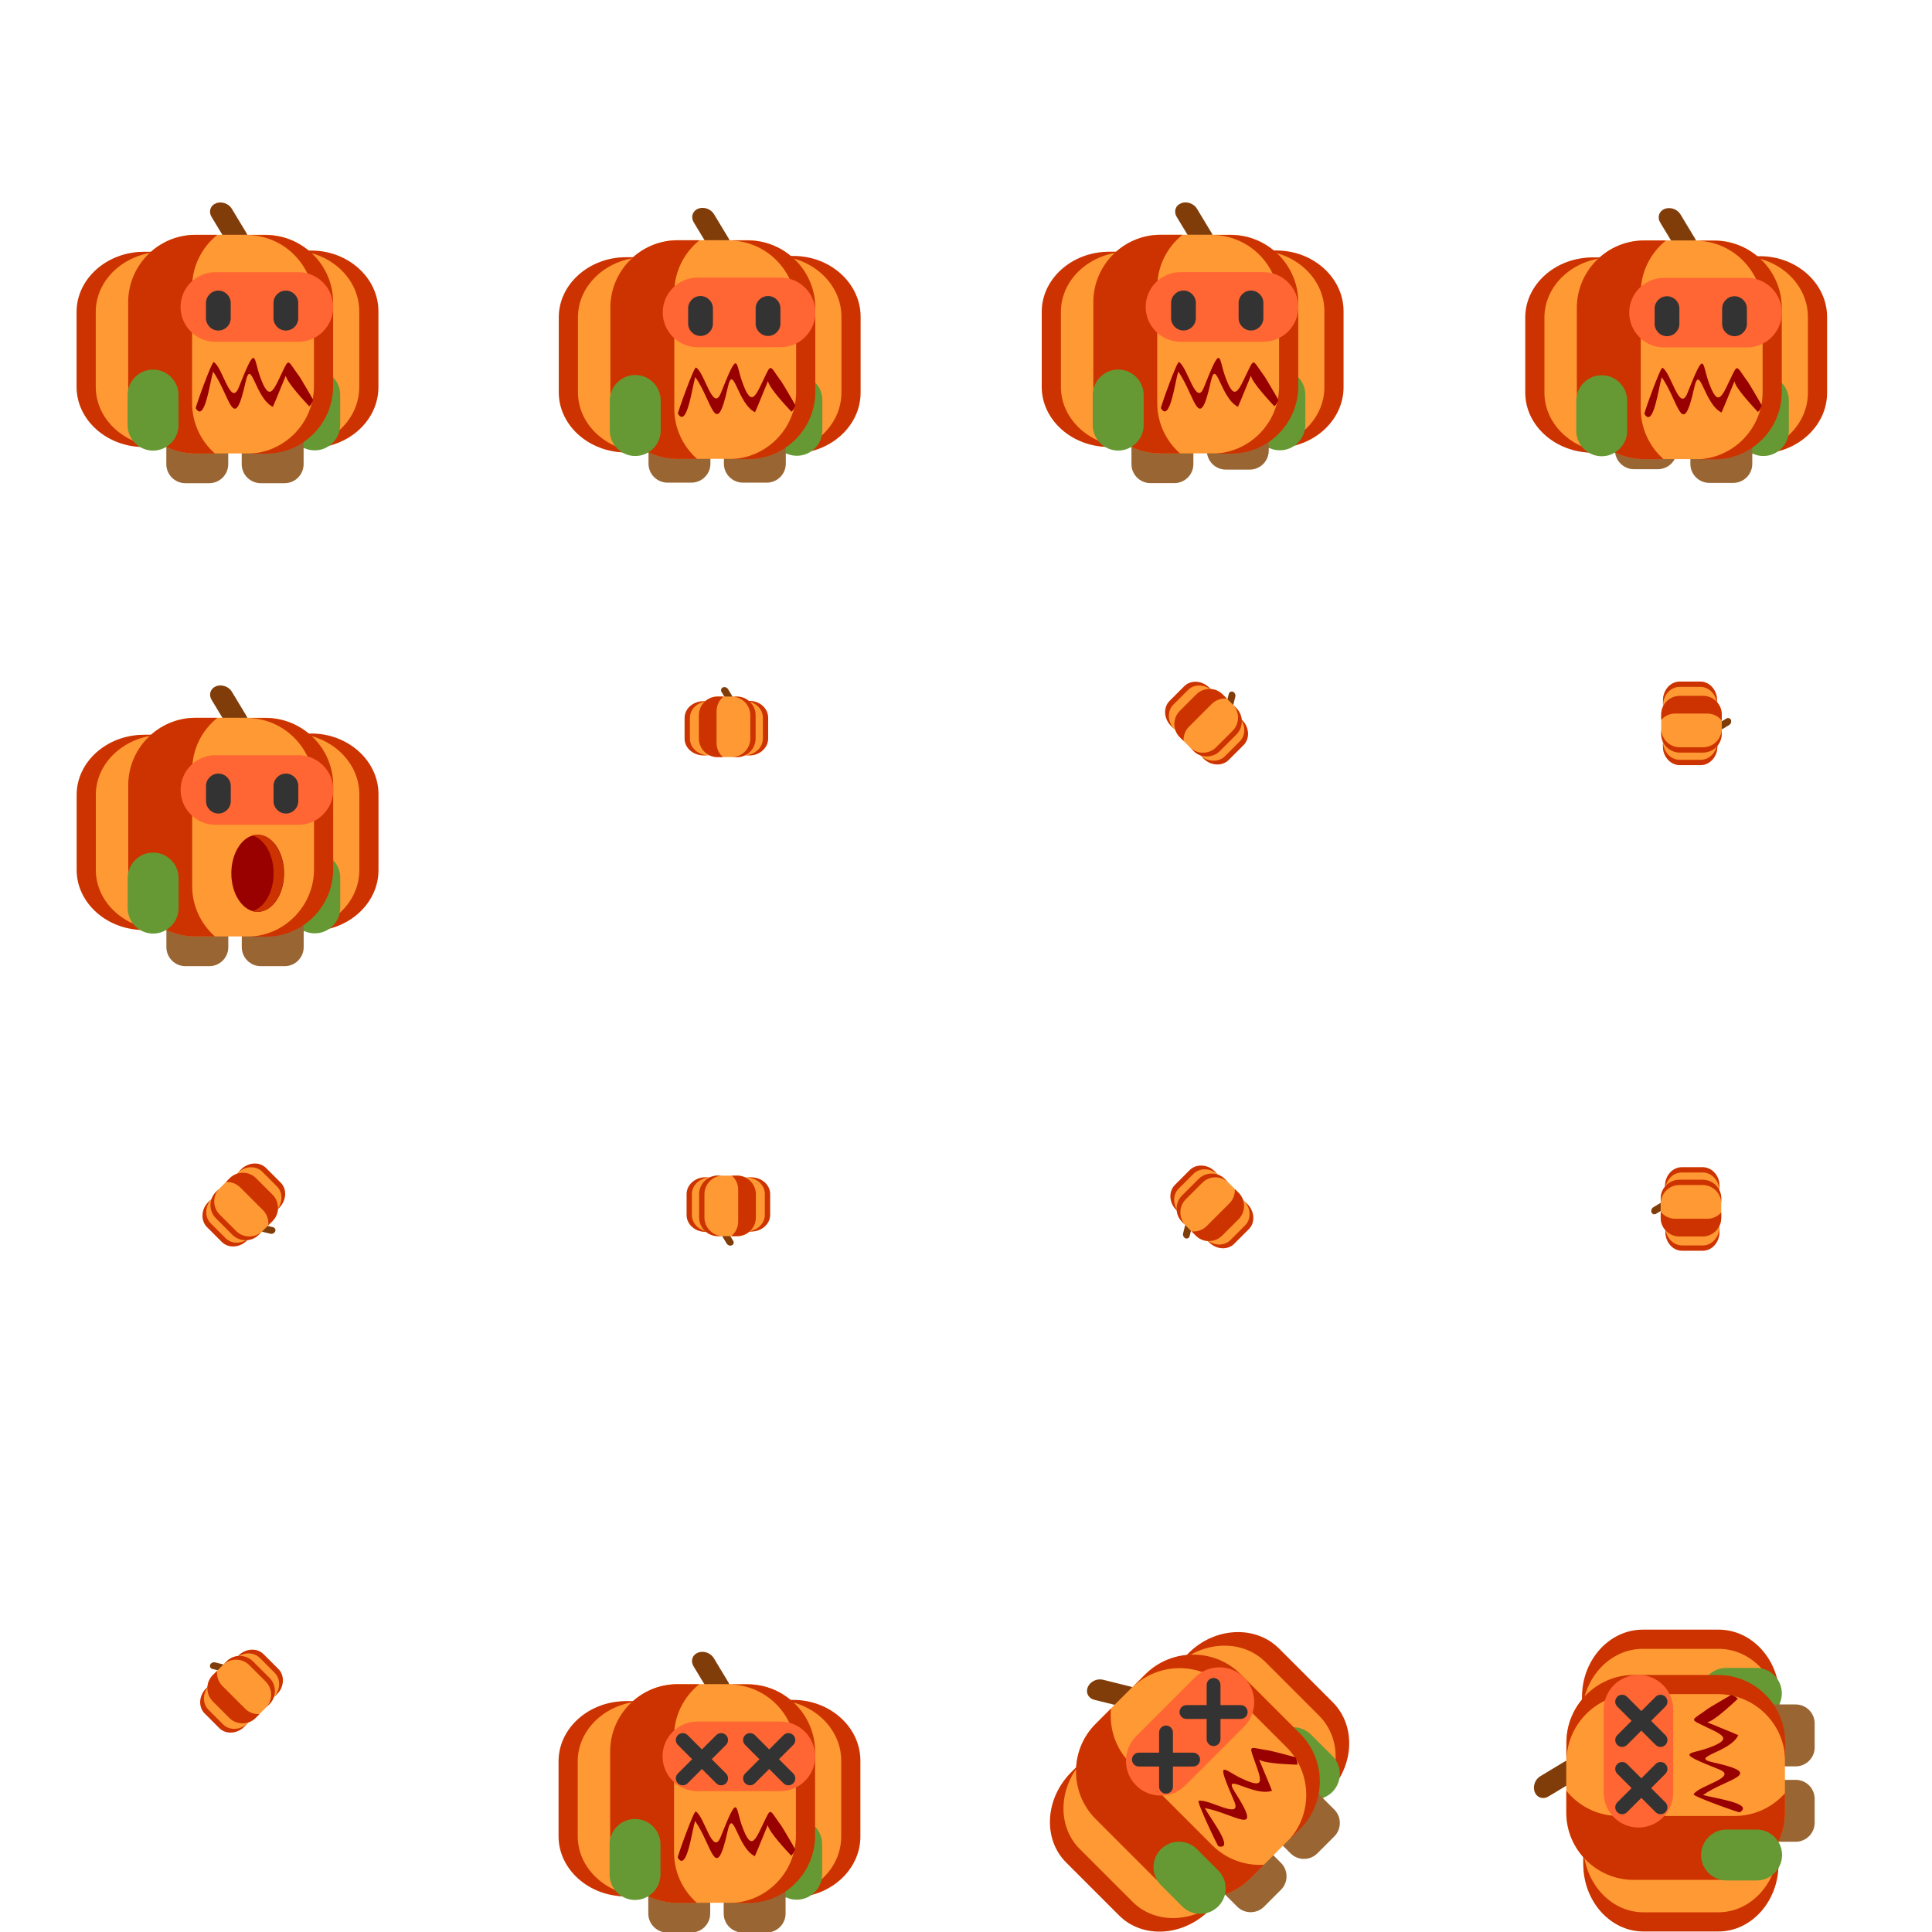 <?xml version="1.0" encoding="UTF-8" standalone="no"?>
<svg
   xmlns:dc="http://purl.org/dc/elements/1.1/"
   xmlns:cc="http://creativecommons.org/ns#"
   xmlns:rdf="http://www.w3.org/1999/02/22-rdf-syntax-ns#"
   xmlns:svg="http://www.w3.org/2000/svg"
   xmlns="http://www.w3.org/2000/svg"
   xmlns:sodipodi="http://sodipodi.sourceforge.net/DTD/sodipodi-0.dtd"
   xmlns:inkscape="http://www.inkscape.org/namespaces/inkscape"
   width="1024"
   height="1024"
   viewBox="0 0 270.933 270.933"
   version="1.1"
   id="svg3565"
   inkscape:version="1.0.1 (3bc2e813f5, 2020-09-07)"
   sodipodi:docname="ожившая тыква.svg"
   inkscape:export-filename="C:\Users\79519\Desktop\Knight\GameKnight\Graphics\Render_png\fields\alivepumpkin.png"
   inkscape:export-xdpi="96.00001"
   inkscape:export-ydpi="96.00001">
  <title
     id="title4661">Тайл размером 256x256</title>
  <defs
     id="defs3559" />
  <sodipodi:namedview
     id="base"
     pagecolor="#ffffff"
     bordercolor="#666666"
     borderopacity="1.0"
     inkscape:pageopacity="0.0"
     inkscape:pageshadow="2"
     inkscape:zoom="0.35"
     inkscape:cx="678.40236"
     inkscape:cy="278.14809"
     inkscape:document-units="mm"
     inkscape:current-layer="layer1"
     showgrid="true"
     units="px"
     width="256px"
     inkscape:snap-global="false"
     inkscape:document-rotation="0"
     inkscape:window-width="1920"
     inkscape:window-height="1017"
     inkscape:window-x="-8"
     inkscape:window-y="-8"
     inkscape:window-maximized="1">
    <inkscape:grid
       type="xygrid"
       id="grid5244"
       units="px"
       spacingx="67.733"
       spacingy="67.733"
       empspacing="1" />
    <inkscape:grid
       type="xygrid"
       id="grid8949"
       color="#e33fff"
       opacity="0.125"
       empcolor="#e33fff"
       empopacity="0.251"
       units="px"
       spacingx="33.867"
       spacingy="33.867"
       empspacing="8" />
  </sodipodi:namedview>
  <g
     inkscape:label="Layer 1"
     inkscape:groupmode="layer"
     id="layer1"
     transform="translate(0,-26.067)">
    <g
       id="g1253"
       transform="translate(-90.384,135.915)">
      <path
         class="fil23"
         d="m 126.248,-74.534 h 8.254 c 4.397,0 7.994,3.597 7.994,7.994 v 11.398 c 0,4.397 -3.597,7.994 -7.994,7.994 h -8.254 c -4.397,0 -7.994,-3.597 -7.994,-7.994 v -11.398 c 0,-4.397 3.597,-7.994 7.994,-7.994 z"
         id="path132"
         style="clip-rule:evenodd;fill:#ff9933;fill-rule:evenodd;stroke-width:0.003;image-rendering:optimizeQuality;shape-rendering:geometricPrecision;text-rendering:geometricPrecision" />
      <path
         class="fil24"
         d="m 131.344,-74.712 h 2.688 c 5.181,0 9.42,3.833 9.42,8.517 v 10.646 c 0,4.684 -4.239,8.517 -9.42,8.517 h -2.688 c 5.181,0 9.419,-3.833 9.419,-8.517 v -10.646 c 0,-4.684 -4.238,-8.517 -9.419,-8.517 z"
         id="path134"
         style="clip-rule:evenodd;fill:#cc3300;fill-rule:evenodd;stroke-width:0.003;image-rendering:optimizeQuality;shape-rendering:geometricPrecision;text-rendering:geometricPrecision" />
      <path
         class="fil23"
         d="m 119.265,-74.534 h -8.518 c -4.537,0 -8.249,3.712 -8.249,8.249 v 10.888 c 0,4.537 3.712,8.249 8.249,8.249 h 8.518 c 4.537,0 8.249,-3.712 8.249,-8.249 v -10.888 c 0,-4.537 -3.712,-8.249 -8.249,-8.249 z"
         id="path136"
         style="clip-rule:evenodd;fill:#ff9933;fill-rule:evenodd;stroke-width:0.003;image-rendering:optimizeQuality;shape-rendering:geometricPrecision;text-rendering:geometricPrecision" />
      <path
         class="fil25 str0"
         d="m 120.716,-81.255 v 0 c -0.735,0.285 -0.998,1.078 -0.585,1.763 l 2.051,3.4 c 0.414,0.685 1.353,1.012 2.087,0.728 v 0 c 0.735,-0.285 0.998,-1.078 0.585,-1.763 l -2.051,-3.4 c -0.413,-0.685 -1.352,-1.012 -2.087,-0.727 z"
         id="path138"
         style="clip-rule:evenodd;fill:#813d09;fill-rule:evenodd;stroke:#813d09;stroke-width:0.2;stroke-miterlimit:22.926;image-rendering:optimizeQuality;shape-rendering:geometricPrecision;text-rendering:geometricPrecision" />
      <path
         class="fil38"
         d="m 134.518,-58.053 v 0 c -1.964,0 -3.57,1.607 -3.57,3.571 v 4.22 c 0,1.964 1.606,3.571 3.57,3.571 v 0 c 1.964,0 3.571,-1.607 3.571,-3.571 v -4.22 c 0,-1.964 -1.607,-3.571 -3.571,-3.571 z"
         id="path37258"
         style="clip-rule:evenodd;fill:#669933;fill-rule:evenodd;stroke-width:0.003;image-rendering:optimizeQuality;shape-rendering:geometricPrecision;text-rendering:geometricPrecision" />
      <path
         class="fil12"
         d="m 119.729,-53.519 h -3.36 c -1.464,0 -2.661,1.197 -2.661,2.66 v 6.11 c 0,1.463 1.197,2.66 2.661,2.66 h 3.36 c 1.463,0 2.661,-1.197 2.661,-2.66 v -6.11 c 0,-1.463 -1.198,-2.66 -2.661,-2.66 z"
         id="path37260"
         style="clip-rule:evenodd;fill:#996633;fill-rule:evenodd;stroke-width:0.003;image-rendering:optimizeQuality;shape-rendering:geometricPrecision;text-rendering:geometricPrecision" />
      <path
         class="fil12"
         d="m 130.301,-53.519 h -3.361 c -1.463,0 -2.66,1.197 -2.66,2.66 v 6.11 c 0,1.463 1.197,2.66 2.66,2.66 h 3.361 c 1.463,0 2.66,-1.197 2.66,-2.66 v -6.11 c 0,-1.463 -1.197,-2.66 -2.66,-2.66 z"
         id="path37262"
         style="clip-rule:evenodd;fill:#996633;fill-rule:evenodd;stroke-width:0.003;image-rendering:optimizeQuality;shape-rendering:geometricPrecision;text-rendering:geometricPrecision" />
      <path
         class="fil23"
         d="m 127.532,-76.924 h -9.726 c -5.18,0 -9.419,4.239 -9.419,9.419 v 11.825 c 0,5.181 4.239,9.419 9.419,9.419 h 9.726 c 5.18,0 9.419,-4.239 9.419,-9.419 v -11.825 c 0,-5.181 -4.239,-9.419 -9.419,-9.419 z"
         id="path37264"
         style="clip-rule:evenodd;fill:#ff9933;fill-rule:evenodd;stroke-width:0.003;image-rendering:optimizeQuality;shape-rendering:geometricPrecision;text-rendering:geometricPrecision" />
      <path
         class="fil24"
         d="m 120.852,-76.912 h -3.072 c -5.18,0 -9.419,4.246 -9.419,9.435 v 11.793 c 0,5.189 4.239,9.435 9.419,9.435 h 2.74 c -1.958,-1.732 -3.198,-4.262 -3.198,-7.068 v -16.246 c 0,-2.962 1.382,-5.616 3.53,-7.349 z"
         id="path37266"
         style="clip-rule:evenodd;fill:#cc3300;fill-rule:evenodd;stroke-width:0.003;image-rendering:optimizeQuality;shape-rendering:geometricPrecision;text-rendering:geometricPrecision" />
      <path
         class="fil24"
         d="m 124.99,-76.887 h 2.688 c 5.181,0 9.42,4.246 9.42,9.435 v 11.793 c 0,5.189 -4.239,9.435 -9.42,9.435 h -2.688 c 5.181,0 9.419,-4.246 9.419,-9.435 v -11.793 c 0,-5.189 -4.238,-9.435 -9.419,-9.435 z"
         id="path37268"
         style="clip-rule:evenodd;fill:#cc3300;fill-rule:evenodd;stroke-width:0.003;image-rendering:optimizeQuality;shape-rendering:geometricPrecision;text-rendering:geometricPrecision" />
      <path
         class="fil24"
         d="m 113.232,-74.534 h -2.688 c -5.181,0 -9.42,3.79 -9.42,8.422 v 10.527 c 0,4.632 4.239,8.422 9.42,8.422 h 2.688 c -5.181,0 -9.419,-3.79 -9.419,-8.422 v -10.527 c 0,-4.632 4.238,-8.422 9.419,-8.422 z"
         id="path37270"
         style="clip-rule:evenodd;fill:#cc3300;fill-rule:evenodd;stroke-width:0.003;image-rendering:optimizeQuality;shape-rendering:geometricPrecision;text-rendering:geometricPrecision" />
      <path
         class="fil50"
         d="m 111.847,-58.019 v 0 c -1.963,0 -3.57,1.607 -3.57,3.571 v 4.22 c 0,1.964 1.607,3.571 3.57,3.571 v 0 c 1.964,0 3.571,-1.607 3.571,-3.571 v -4.22 c 0,-1.964 -1.607,-3.571 -3.571,-3.571 z"
         id="path37272"
         style="clip-rule:evenodd;fill:#669933;fill-rule:evenodd;stroke-width:0.003;image-rendering:optimizeQuality;shape-rendering:geometricPrecision;text-rendering:geometricPrecision" />
      <path
         class="fil147"
         d="m 133.752,-52.865 c -0.585,-0.646 -3.103,-3.279 -3.292,-4.298 -0.023,0.016 -1.516,3.749 -1.812,4.37 -2.475,-1.208 -3.042,-7.027 -3.823,-3.494 -1.662,7.52 -2.158,1.987 -4.556,-1.454 -0.465,1.519 -1.173,7.232 -2.434,5.144 -0.069,-0.116 2.262,-6.622 2.534,-6.467 1.227,0.7 2.384,6.362 3.491,3.564 2.514,-6.347 2.041,-4.189 2.982,-1.562 1.393,3.891 1.886,1.907 3.413,-1.188 0.679,-1.378 0.623,-0.8 2.108,1.188 0.157,0.21 1.949,3.265 1.936,3.295 -0.177,0.4 -0.24,0.626 -0.547,0.902 z"
         id="path37274"
         style="clip-rule:evenodd;fill:#990000;fill-rule:evenodd;stroke-width:0.003;image-rendering:optimizeQuality;shape-rendering:geometricPrecision;text-rendering:geometricPrecision" />
      <path
         class="fil153"
         d="m 120.582,-71.676 h 11.652 c 2.683,0 4.878,2.195 4.878,4.879 v 0 c 0,2.683 -2.195,4.879 -4.878,4.879 h -11.652 c -2.684,0 -4.879,-2.195 -4.879,-4.879 v 0 c 0,-2.683 2.195,-4.879 4.879,-4.879 z"
         id="path37276"
         style="clip-rule:evenodd;fill:#ff6633;fill-rule:evenodd;stroke-width:0.003;image-rendering:optimizeQuality;shape-rendering:geometricPrecision;text-rendering:geometricPrecision" />
      <path
         class="fil18"
         d="m 121.002,-69.096 v 0 c 0.955,0 1.737,0.781 1.737,1.737 v 2.128 c 0,0.955 -0.782,1.737 -1.737,1.737 v 0 c -0.955,0 -1.736,-0.781 -1.736,-1.737 v -2.128 c 0,-0.955 0.781,-1.737 1.736,-1.737 z"
         id="path37278"
         style="clip-rule:evenodd;fill:#333333;fill-rule:evenodd;stroke-width:0.003;image-rendering:optimizeQuality;shape-rendering:geometricPrecision;text-rendering:geometricPrecision" />
      <path
         class="fil18"
         d="m 130.47,-69.096 v 0 c 0.955,0 1.737,0.781 1.737,1.737 v 2.128 c 0,0.955 -0.782,1.737 -1.737,1.737 v 0 c -0.955,0 -1.736,-0.781 -1.736,-1.737 v -2.128 c 0,-0.955 0.781,-1.737 1.736,-1.737 z"
         id="path37280"
         style="clip-rule:evenodd;fill:#333333;fill-rule:evenodd;stroke-width:0.003;image-rendering:optimizeQuality;shape-rendering:geometricPrecision;text-rendering:geometricPrecision" />
    </g>
    <g
       id="g1466"
       transform="translate(-0.52,0.52)">
      <path
         class="fil23"
         d="m 36.394,128.591 h 8.254 c 4.396,0 7.994,3.597 7.994,7.994 v 11.398 c 0,4.397 -3.598,7.994 -7.994,7.994 h -8.254 c -4.397,0 -7.995,-3.597 -7.995,-7.994 v -11.398 c 0,-4.397 3.598,-7.994 7.995,-7.994 z"
         id="path37282"
         style="clip-rule:evenodd;fill:#ff9933;fill-rule:evenodd;stroke-width:0.003;image-rendering:optimizeQuality;shape-rendering:geometricPrecision;text-rendering:geometricPrecision" />
      <path
         class="fil24"
         d="m 41.489,128.412 h 2.689 c 5.18,0 9.419,3.833 9.419,8.517 v 10.646 c 0,4.684 -4.239,8.517 -9.419,8.517 h -2.689 c 5.181,0 9.42,-3.833 9.42,-8.517 v -10.646 c 0,-4.684 -4.239,-8.517 -9.42,-8.517 z"
         id="path37284"
         style="clip-rule:evenodd;fill:#cc3300;fill-rule:evenodd;stroke-width:0.003;image-rendering:optimizeQuality;shape-rendering:geometricPrecision;text-rendering:geometricPrecision" />
      <path
         class="fil23"
         d="m 29.41,128.591 h -8.517 c -4.537,0 -8.249,3.712 -8.249,8.249 v 10.887 c 0,4.537 3.712,8.249 8.249,8.249 h 8.517 c 4.537,0 8.249,-3.712 8.249,-8.249 v -10.887 c 0,-4.537 -3.712,-8.249 -8.249,-8.249 z"
         id="path37286"
         style="clip-rule:evenodd;fill:#ff9933;fill-rule:evenodd;stroke-width:0.003;image-rendering:optimizeQuality;shape-rendering:geometricPrecision;text-rendering:geometricPrecision" />
      <path
         class="fil25 str0"
         d="m 30.861,121.87 v 0 c -0.735,0.285 -0.998,1.078 -0.584,1.763 l 2.051,3.4 c 0.413,0.685 1.352,1.012 2.087,0.728 v 0 c 0.735,-0.285 0.998,-1.078 0.584,-1.763 l -2.051,-3.4 c -0.413,-0.685 -1.352,-1.012 -2.087,-0.727 z"
         id="path37288"
         style="clip-rule:evenodd;fill:#813d09;fill-rule:evenodd;stroke:#813d09;stroke-width:0.2;stroke-miterlimit:22.926;image-rendering:optimizeQuality;shape-rendering:geometricPrecision;text-rendering:geometricPrecision" />
      <path
         class="fil38"
         d="m 44.664,145.072 v 0 c -1.964,0 -3.571,1.607 -3.571,3.571 v 4.22 c 0,1.964 1.607,3.571 3.571,3.571 v 0 c 1.963,0 3.57,-1.607 3.57,-3.571 v -4.22 c 0,-1.964 -1.607,-3.571 -3.57,-3.571 z"
         id="path37290"
         style="clip-rule:evenodd;fill:#669933;fill-rule:evenodd;stroke-width:0.003;image-rendering:optimizeQuality;shape-rendering:geometricPrecision;text-rendering:geometricPrecision" />
      <path
         class="fil12"
         d="m 29.875,149.606 h -3.361 c -1.463,0 -2.66,1.197 -2.66,2.66 v 6.11 c 0,1.463 1.197,2.66 2.66,2.66 h 3.361 c 1.463,0 2.66,-1.197 2.66,-2.66 v -6.11 c 0,-1.463 -1.197,-2.66 -2.66,-2.66 z"
         id="path37292"
         style="clip-rule:evenodd;fill:#996633;fill-rule:evenodd;stroke-width:0.003;image-rendering:optimizeQuality;shape-rendering:geometricPrecision;text-rendering:geometricPrecision" />
      <path
         class="fil12"
         d="m 40.446,149.606 h -3.36 c -1.464,0 -2.661,1.197 -2.661,2.66 v 6.11 c 0,1.463 1.197,2.66 2.661,2.66 h 3.36 c 1.463,0 2.661,-1.197 2.661,-2.66 v -6.11 c 0,-1.463 -1.198,-2.66 -2.661,-2.66 z"
         id="path37294"
         style="clip-rule:evenodd;fill:#996633;fill-rule:evenodd;stroke-width:0.003;image-rendering:optimizeQuality;shape-rendering:geometricPrecision;text-rendering:geometricPrecision" />
      <path
         class="fil23"
         d="m 37.677,126.201 h -9.725 c -5.181,0 -9.42,4.239 -9.42,9.419 v 11.825 c 0,5.181 4.239,9.419 9.42,9.419 h 9.725 c 5.181,0 9.42,-4.239 9.42,-9.419 v -11.825 c 0,-5.181 -4.239,-9.419 -9.42,-9.419 z"
         id="path37296"
         style="clip-rule:evenodd;fill:#ff9933;fill-rule:evenodd;stroke-width:0.003;image-rendering:optimizeQuality;shape-rendering:geometricPrecision;text-rendering:geometricPrecision" />
      <path
         class="fil24"
         d="m 30.998,126.213 h -3.072 c -5.181,0 -9.42,4.246 -9.42,9.435 v 11.793 c 0,5.189 4.239,9.435 9.42,9.435 h 2.74 c -1.958,-1.732 -3.198,-4.262 -3.198,-7.068 v -16.246 c 0,-2.962 1.381,-5.616 3.53,-7.349 z"
         id="path37298"
         style="clip-rule:evenodd;fill:#cc3300;fill-rule:evenodd;stroke-width:0.003;image-rendering:optimizeQuality;shape-rendering:geometricPrecision;text-rendering:geometricPrecision" />
      <path
         class="fil24"
         d="m 35.135,126.238 h 2.689 c 5.181,0 9.419,4.246 9.419,9.435 v 11.793 c 0,5.189 -4.238,9.435 -9.419,9.435 h -2.689 c 5.181,0 9.42,-4.246 9.42,-9.435 v -11.793 c 0,-5.189 -4.239,-9.435 -9.42,-9.435 z"
         id="path37300"
         style="clip-rule:evenodd;fill:#cc3300;fill-rule:evenodd;stroke-width:0.003;image-rendering:optimizeQuality;shape-rendering:geometricPrecision;text-rendering:geometricPrecision" />
      <path
         class="fil24"
         d="m 23.377,128.591 h -2.688 c -5.181,0 -9.419,3.79 -9.419,8.422 v 10.527 c 0,4.632 4.238,8.422 9.419,8.422 h 2.688 c -5.18,0 -9.419,-3.79 -9.419,-8.422 v -10.527 c 0,-4.632 4.239,-8.422 9.419,-8.422 z"
         id="path37302"
         style="clip-rule:evenodd;fill:#cc3300;fill-rule:evenodd;stroke-width:0.003;image-rendering:optimizeQuality;shape-rendering:geometricPrecision;text-rendering:geometricPrecision" />
      <path
         class="fil50"
         d="m 21.993,145.105 v 0 c -1.964,0 -3.571,1.607 -3.571,3.571 v 4.22 c 0,1.964 1.607,3.571 3.571,3.571 v 0 c 1.964,0 3.57,-1.607 3.57,-3.571 v -4.22 c 0,-1.964 -1.606,-3.571 -3.57,-3.571 z"
         id="path37304"
         style="clip-rule:evenodd;fill:#669933;fill-rule:evenodd;stroke-width:0.003;image-rendering:optimizeQuality;shape-rendering:geometricPrecision;text-rendering:geometricPrecision" />
      <path
         class="fil153"
         d="m 30.727,131.449 h 11.652 c 2.683,0 4.879,2.195 4.879,4.879 v 0 c 0,2.683 -2.196,4.879 -4.879,4.879 h -11.652 c -2.683,0 -4.878,-2.195 -4.878,-4.879 v 0 c 0,-2.683 2.195,-4.879 4.878,-4.879 z"
         id="path37306"
         style="clip-rule:evenodd;fill:#ff6633;fill-rule:evenodd;stroke-width:0.003;image-rendering:optimizeQuality;shape-rendering:geometricPrecision;text-rendering:geometricPrecision" />
      <path
         class="fil18"
         d="m 31.148,134.029 v 0 c 0.955,0 1.736,0.781 1.736,1.737 v 2.128 c 0,0.955 -0.781,1.737 -1.736,1.737 v 0 c -0.955,0 -1.737,-0.781 -1.737,-1.737 v -2.128 c 0,-0.955 0.782,-1.737 1.737,-1.737 z"
         id="path37308"
         style="clip-rule:evenodd;fill:#333333;fill-rule:evenodd;stroke-width:0.003;image-rendering:optimizeQuality;shape-rendering:geometricPrecision;text-rendering:geometricPrecision" />
      <path
         class="fil18"
         d="m 40.616,134.029 v 0 c 0.955,0 1.736,0.781 1.736,1.737 v 2.128 c 0,0.955 -0.781,1.737 -1.736,1.737 v 0 c -0.955,0 -1.737,-0.781 -1.737,-1.737 v -2.128 c 0,-0.955 0.782,-1.737 1.737,-1.737 z"
         id="path37310"
         style="clip-rule:evenodd;fill:#333333;fill-rule:evenodd;stroke-width:0.003;image-rendering:optimizeQuality;shape-rendering:geometricPrecision;text-rendering:geometricPrecision" />
      <path
         class="fil147"
         d="m 36.659,142.608 c -2.043,0 -3.699,2.42 -3.699,5.405 0,2.985 1.656,5.405 3.699,5.405 2.042,0 3.698,-2.42 3.698,-5.405 0,-2.985 -1.656,-5.405 -3.698,-5.405 z"
         id="path37312"
         style="clip-rule:evenodd;fill:#990000;fill-rule:evenodd;stroke-width:0.003;image-rendering:optimizeQuality;shape-rendering:geometricPrecision;text-rendering:geometricPrecision" />
      <path
         class="fil24"
         d="m 36.614,142.608 c -0.244,0 -0.481,0.035 -0.711,0.1 1.702,0.485 2.987,2.675 2.987,5.305 0,2.63 -1.285,4.821 -2.987,5.305 0.23,0.066 0.467,0.1 0.711,0.1 2.042,0 3.698,-2.42 3.698,-5.405 0,-2.985 -1.656,-5.405 -3.698,-5.405 z"
         id="path37314"
         style="clip-rule:evenodd;fill:#cc3300;fill-rule:evenodd;stroke-width:0.003;image-rendering:optimizeQuality;shape-rendering:geometricPrecision;text-rendering:geometricPrecision" />
    </g>
    <g
       id="g1377"
       transform="translate(37.42,-19.277)">
      <path
         class="fil23"
         d="m 65.539,143.685 h 2.286 c 1.217,0 2.213,0.996 2.213,2.213 v 3.156 c 0,1.217 -0.996,2.213 -2.213,2.213 h -2.286 c -1.217,0 -2.213,-0.996 -2.213,-2.213 v -3.156 c 0,-1.217 0.996,-2.213 2.213,-2.213 z"
         id="path37316"
         style="clip-rule:evenodd;fill:#ff9933;fill-rule:evenodd;stroke-width:0.003;image-rendering:optimizeQuality;shape-rendering:geometricPrecision;text-rendering:geometricPrecision" />
      <path
         class="fil24"
         d="m 66.95,143.636 h 0.745 c 1.434,0 2.608,1.057 2.608,2.349 v 2.936 c 0,1.292 -1.174,2.349 -2.608,2.349 h -0.745 c 1.435,0 2.608,-1.057 2.608,-2.349 v -2.936 c 0,-1.292 -1.173,-2.349 -2.608,-2.349 z"
         id="path37318"
         style="clip-rule:evenodd;fill:#cc3300;fill-rule:evenodd;stroke-width:0.003;image-rendering:optimizeQuality;shape-rendering:geometricPrecision;text-rendering:geometricPrecision" />
      <path
         class="fil23"
         d="m 63.606,143.685 h -2.358 c -1.257,0 -2.284,1.028 -2.284,2.284 v 3.014 c 0,1.256 1.027,2.284 2.284,2.284 h 2.358 c 1.256,0 2.284,-1.028 2.284,-2.284 v -3.014 c 0,-1.256 -1.028,-2.284 -2.284,-2.284 z"
         id="path37320"
         style="clip-rule:evenodd;fill:#ff9933;fill-rule:evenodd;stroke-width:0.003;image-rendering:optimizeQuality;shape-rendering:geometricPrecision;text-rendering:geometricPrecision" />
      <path
         class="fil25 str0"
         d="m 64.008,141.824 v 0 c -0.204,0.079 -0.277,0.298 -0.162,0.488 l 0.568,0.941 c 0.114,0.19 0.374,0.28 0.578,0.201 v 0 c 0.203,-0.079 0.276,-0.299 0.161,-0.488 l -0.567,-0.941 c -0.115,-0.19 -0.375,-0.28 -0.578,-0.201 z"
         id="path37322"
         style="clip-rule:evenodd;fill:#813d09;fill-rule:evenodd;stroke:#813d09;stroke-width:0.2;stroke-miterlimit:22.926;image-rendering:optimizeQuality;shape-rendering:geometricPrecision;text-rendering:geometricPrecision" />
      <path
         class="fil23"
         d="m 65.895,143.024 h -2.693 c -1.434,0 -2.608,1.174 -2.608,2.608 v 3.274 c 0,1.435 1.174,2.608 2.608,2.608 h 2.693 c 1.434,0 2.608,-1.174 2.608,-2.608 v -3.274 c 0,-1.434 -1.174,-2.608 -2.608,-2.608 z"
         id="path37324"
         style="clip-rule:evenodd;fill:#ff9933;fill-rule:evenodd;stroke-width:0.003;image-rendering:optimizeQuality;shape-rendering:geometricPrecision;text-rendering:geometricPrecision" />
      <path
         class="fil24"
         d="m 64.045,143.027 h -0.85 c -1.435,0 -2.608,1.176 -2.608,2.612 v 3.265 c 0,1.437 1.173,2.612 2.608,2.612 h 0.758 c -0.542,-0.479 -0.885,-1.18 -0.885,-1.957 v -4.498 c 0,-0.82 0.383,-1.555 0.977,-2.035 z"
         id="path37326"
         style="clip-rule:evenodd;fill:#cc3300;fill-rule:evenodd;stroke-width:0.003;image-rendering:optimizeQuality;shape-rendering:geometricPrecision;text-rendering:geometricPrecision" />
      <path
         class="fil24"
         d="m 65.191,143.034 h 0.744 c 1.435,0 2.609,1.176 2.609,2.612 v 3.265 c 0,1.437 -1.174,2.612 -2.609,2.612 h -0.744 c 1.435,0 2.608,-1.176 2.608,-2.612 v -3.265 c 0,-1.437 -1.173,-2.612 -2.608,-2.612 z"
         id="path37328"
         style="clip-rule:evenodd;fill:#cc3300;fill-rule:evenodd;stroke-width:0.003;image-rendering:optimizeQuality;shape-rendering:geometricPrecision;text-rendering:geometricPrecision" />
      <path
         class="fil24"
         d="m 61.936,143.685 h -0.745 c -1.434,0 -2.608,1.049 -2.608,2.332 v 2.915 c 0,1.282 1.174,2.332 2.608,2.332 h 0.745 c -1.435,0 -2.609,-1.049 -2.609,-2.332 v -2.915 c 0,-1.283 1.174,-2.332 2.609,-2.332 z"
         id="path37330"
         style="clip-rule:evenodd;fill:#cc3300;fill-rule:evenodd;stroke-width:0.003;image-rendering:optimizeQuality;shape-rendering:geometricPrecision;text-rendering:geometricPrecision" />
    </g>
    <g
       id="g1387"
       transform="translate(89.991,-19.765)">
      <path
         class="fil23"
         d="m 82.652,145.332 1.616,1.616 c 0.861,0.861 0.861,2.269 0,3.13 l -2.232,2.231 c -0.861,0.861 -2.269,0.861 -3.13,0 l -1.616,-1.616 c -0.861,-0.861 -0.861,-2.269 0,-3.13 l 2.231,-2.231 c 0.861,-0.861 2.27,-0.861 3.131,0 z"
         id="path37332"
         style="clip-rule:evenodd;fill:#ff9933;fill-rule:evenodd;stroke-width:0.003;image-rendering:optimizeQuality;shape-rendering:geometricPrecision;text-rendering:geometricPrecision" />
      <path
         class="fil24"
         d="m 83.684,146.295 0.527,0.526 c 1.014,1.014 1.097,2.591 0.183,3.505 l -2.076,2.076 c -0.913,0.913 -2.49,0.831 -3.504,-0.183 l -0.527,-0.526 c 1.014,1.014 2.592,1.097 3.505,0.183 l 2.076,-2.076 c 0.913,-0.913 0.831,-2.491 -0.184,-3.505 z"
         id="path37334"
         style="clip-rule:evenodd;fill:#cc3300;fill-rule:evenodd;stroke-width:0.003;image-rendering:optimizeQuality;shape-rendering:geometricPrecision;text-rendering:geometricPrecision" />
      <path
         class="fil23"
         d="m 81.285,143.965 -1.668,-1.667 c -0.888,-0.888 -2.342,-0.888 -3.23,0 l -2.132,2.131 c -0.888,0.888 -0.888,2.342 0,3.23 l 1.668,1.668 c 0.888,0.888 2.342,0.888 3.23,0 l 2.132,-2.132 c 0.888,-0.888 0.888,-2.342 0,-3.23 z"
         id="path37336"
         style="clip-rule:evenodd;fill:#ff9933;fill-rule:evenodd;stroke-width:0.003;image-rendering:optimizeQuality;shape-rendering:geometricPrecision;text-rendering:geometricPrecision" />
      <path
         class="fil25 str0"
         d="m 82.885,142.933 v 0 c -0.2,-0.088 -0.407,0.016 -0.46,0.231 l -0.264,1.067 c -0.053,0.215 0.066,0.463 0.266,0.551 v 0 c 0.2,0.088 0.406,-0.016 0.46,-0.231 l 0.264,-1.067 c 0.053,-0.215 -0.067,-0.463 -0.266,-0.551 z"
         id="path37338"
         style="clip-rule:evenodd;fill:#813d09;fill-rule:evenodd;stroke:#813d09;stroke-width:0.2;stroke-miterlimit:22.926;image-rendering:optimizeQuality;shape-rendering:geometricPrecision;text-rendering:geometricPrecision" />
      <path
         class="fil23"
         d="m 83.371,145.115 -1.904,-1.904 c -1.014,-1.014 -2.674,-1.014 -3.688,0 l -2.315,2.315 c -1.015,1.014 -1.015,2.674 0,3.688 l 1.904,1.904 c 1.014,1.014 2.674,1.014 3.688,0 l 2.315,-2.315 c 1.014,-1.014 1.014,-2.674 0,-3.688 z"
         id="path37340"
         style="clip-rule:evenodd;fill:#ff9933;fill-rule:evenodd;stroke-width:0.003;image-rendering:optimizeQuality;shape-rendering:geometricPrecision;text-rendering:geometricPrecision" />
      <path
         class="fil24"
         d="m 82.061,143.81 -0.602,-0.601 c -1.014,-1.014 -2.675,-1.013 -3.691,0.003 l -2.309,2.309 c -1.016,1.016 -1.017,2.677 -0.003,3.691 l 0.536,0.536 c -0.044,-0.722 0.209,-1.46 0.758,-2.01 l 3.181,-3.181 c 0.58,-0.58 1.37,-0.829 2.13,-0.748 z"
         id="path37342"
         style="clip-rule:evenodd;fill:#cc3300;fill-rule:evenodd;stroke-width:0.003;image-rendering:optimizeQuality;shape-rendering:geometricPrecision;text-rendering:geometricPrecision" />
      <path
         class="fil24"
         d="m 82.866,144.625 0.526,0.526 c 1.015,1.014 1.013,2.675 -0.003,3.691 l -2.309,2.309 c -1.016,1.016 -2.677,1.017 -3.691,0.003 l -0.526,-0.526 c 1.014,1.014 2.675,1.013 3.691,-0.003 l 2.309,-2.309 c 1.016,-1.016 1.017,-2.677 0.003,-3.692 z"
         id="path37344"
         style="clip-rule:evenodd;fill:#cc3300;fill-rule:evenodd;stroke-width:0.003;image-rendering:optimizeQuality;shape-rendering:geometricPrecision;text-rendering:geometricPrecision" />
      <path
         class="fil24"
         d="m 80.103,142.784 -0.526,-0.526 c -1.014,-1.014 -2.586,-1.102 -3.493,-0.195 l -2.061,2.061 c -0.907,0.907 -0.819,2.479 0.195,3.493 l 0.527,0.526 c -1.015,-1.014 -1.103,-2.586 -0.196,-3.493 l 2.061,-2.061 c 0.907,-0.907 2.479,-0.819 3.493,0.195 z"
         id="path37346"
         style="clip-rule:evenodd;fill:#cc3300;fill-rule:evenodd;stroke-width:0.003;image-rendering:optimizeQuality;shape-rendering:geometricPrecision;text-rendering:geometricPrecision" />
    </g>
    <g
       id="g1397"
       transform="translate(144.641,-19.72)">
      <path
         class="fil23"
         d="m 96.149,148.321 v 2.285 c 0,1.217 -0.996,2.213 -2.214,2.213 h -3.156 c -1.217,0 -2.213,-0.996 -2.213,-2.213 v -2.285 c 0,-1.217 0.996,-2.213 2.213,-2.213 h 3.156 c 1.218,0 2.214,0.996 2.214,2.213 z"
         id="path37348"
         style="clip-rule:evenodd;fill:#ff9933;fill-rule:evenodd;stroke-width:0.003;image-rendering:optimizeQuality;shape-rendering:geometricPrecision;text-rendering:geometricPrecision" />
      <path
         class="fil24"
         d="m 96.198,149.732 v 0.744 c 0,1.434 -1.057,2.608 -2.348,2.608 h -2.936 c -1.292,0 -2.349,-1.174 -2.349,-2.608 v -0.744 c 0,1.435 1.057,2.608 2.349,2.608 h 2.936 c 1.291,0 2.348,-1.174 2.348,-2.608 z"
         id="path37350"
         style="clip-rule:evenodd;fill:#cc3300;fill-rule:evenodd;stroke-width:0.003;image-rendering:optimizeQuality;shape-rendering:geometricPrecision;text-rendering:geometricPrecision" />
      <path
         class="fil23"
         d="m 96.149,146.388 v -2.358 c 0,-1.256 -1.028,-2.284 -2.284,-2.284 h -3.015 c -1.256,0 -2.284,1.028 -2.284,2.284 v 2.358 c 0,1.256 1.028,2.284 2.284,2.284 h 3.015 c 1.256,0 2.284,-1.028 2.284,-2.284 z"
         id="path37352"
         style="clip-rule:evenodd;fill:#ff9933;fill-rule:evenodd;stroke-width:0.003;image-rendering:optimizeQuality;shape-rendering:geometricPrecision;text-rendering:geometricPrecision" />
      <path
         class="fil25 str0"
         d="m 98.01,146.79 v 0 c -0.079,-0.203 -0.299,-0.276 -0.489,-0.162 l -0.941,0.568 c -0.19,0.114 -0.28,0.374 -0.201,0.578 v 0 c 0.079,0.203 0.298,0.276 0.488,0.162 l 0.941,-0.568 c 0.19,-0.115 0.281,-0.374 0.202,-0.578 z"
         id="path37354"
         style="clip-rule:evenodd;fill:#813d09;fill-rule:evenodd;stroke:#813d09;stroke-width:0.2;stroke-miterlimit:22.926;image-rendering:optimizeQuality;shape-rendering:geometricPrecision;text-rendering:geometricPrecision" />
      <path
         class="fil23"
         d="m 96.81,148.677 v -2.693 c 0,-1.435 -1.173,-2.608 -2.608,-2.608 h -3.274 c -1.434,0 -2.608,1.174 -2.608,2.608 v 2.693 c 0,1.435 1.174,2.608 2.608,2.608 h 3.274 c 1.435,0 2.608,-1.174 2.608,-2.608 z"
         id="path37356"
         style="clip-rule:evenodd;fill:#ff9933;fill-rule:evenodd;stroke-width:0.003;image-rendering:optimizeQuality;shape-rendering:geometricPrecision;text-rendering:geometricPrecision" />
      <path
         class="fil24"
         d="m 96.807,146.827 v -0.851 c 0,-1.434 -1.176,-2.608 -2.612,-2.608 h -3.266 c -1.437,0 -2.612,1.174 -2.612,2.608 v 0.759 c 0.479,-0.542 1.18,-0.885 1.957,-0.885 h 4.498 c 0.82,0 1.555,0.382 2.035,0.977 z"
         id="path37358"
         style="clip-rule:evenodd;fill:#cc3300;fill-rule:evenodd;stroke-width:0.003;image-rendering:optimizeQuality;shape-rendering:geometricPrecision;text-rendering:geometricPrecision" />
      <path
         class="fil24"
         d="m 96.8,147.973 v 0.744 c 0,1.435 -1.175,2.608 -2.612,2.608 h -3.266 c -1.436,0 -2.612,-1.174 -2.612,-2.608 v -0.744 c 0,1.434 1.176,2.608 2.612,2.608 h 3.266 c 1.437,0 2.612,-1.174 2.612,-2.608 z"
         id="path37360"
         style="clip-rule:evenodd;fill:#cc3300;fill-rule:evenodd;stroke-width:0.003;image-rendering:optimizeQuality;shape-rendering:geometricPrecision;text-rendering:geometricPrecision" />
      <path
         class="fil24"
         d="m 96.149,144.718 v -0.744 c 0,-1.434 -1.05,-2.608 -2.332,-2.608 h -2.915 c -1.282,0 -2.332,1.174 -2.332,2.608 v 0.744 c 0,-1.434 1.05,-2.608 2.332,-2.608 h 2.915 c 1.282,0 2.332,1.174 2.332,2.608 z"
         id="path37362"
         style="clip-rule:evenodd;fill:#cc3300;fill-rule:evenodd;stroke-width:0.003;image-rendering:optimizeQuality;shape-rendering:geometricPrecision;text-rendering:geometricPrecision" />
    </g>
    <g
       id="g1417"
       transform="translate(-19.41,48.56)">
      <path
         class="fil23"
         d="m 120.456,150.199 h -2.285 c -1.217,0 -2.214,-0.996 -2.214,-2.213 v -3.156 c 0,-1.217 0.997,-2.213 2.214,-2.213 h 2.285 c 1.218,0 2.214,0.996 2.214,2.213 v 3.156 c 0,1.217 -0.996,2.213 -2.214,2.213 z"
         id="path37364"
         style="clip-rule:evenodd;fill:#ff9933;fill-rule:evenodd;stroke-width:0.003;image-rendering:optimizeQuality;shape-rendering:geometricPrecision;text-rendering:geometricPrecision" />
      <path
         class="fil24"
         d="m 119.045,150.249 h -0.744 c -1.434,0 -2.608,-1.057 -2.608,-2.349 v -2.936 c 0,-1.292 1.174,-2.349 2.608,-2.349 h 0.744 c -1.434,0 -2.608,1.057 -2.608,2.349 v 2.936 c 0,1.292 1.174,2.349 2.608,2.349 z"
         id="path37366"
         style="clip-rule:evenodd;fill:#cc3300;fill-rule:evenodd;stroke-width:0.003;image-rendering:optimizeQuality;shape-rendering:geometricPrecision;text-rendering:geometricPrecision" />
      <path
         class="fil23"
         d="m 122.39,150.199 h 2.358 c 1.256,0 2.284,-1.028 2.284,-2.284 v -3.014 c 0,-1.256 -1.028,-2.284 -2.284,-2.284 h -2.358 c -1.256,0 -2.284,1.028 -2.284,2.284 v 3.014 c 0,1.256 1.028,2.284 2.284,2.284 z"
         id="path37368"
         style="clip-rule:evenodd;fill:#ff9933;fill-rule:evenodd;stroke-width:0.003;image-rendering:optimizeQuality;shape-rendering:geometricPrecision;text-rendering:geometricPrecision" />
      <path
         class="fil25 str0"
         d="m 121.988,152.061 v 0 c 0.203,-0.079 0.276,-0.299 0.162,-0.488 l -0.568,-0.941 c -0.114,-0.19 -0.374,-0.28 -0.578,-0.201 v 0 c -0.203,0.079 -0.276,0.299 -0.162,0.488 l 0.568,0.941 c 0.115,0.19 0.375,0.28 0.578,0.201 z"
         id="path37370"
         style="clip-rule:evenodd;fill:#813d09;fill-rule:evenodd;stroke:#813d09;stroke-width:0.2;stroke-miterlimit:22.926;image-rendering:optimizeQuality;shape-rendering:geometricPrecision;text-rendering:geometricPrecision" />
      <path
         class="fil23"
         d="m 120.101,150.861 h 2.693 c 1.434,0 2.608,-1.174 2.608,-2.608 v -3.274 c 0,-1.434 -1.174,-2.608 -2.608,-2.608 h -2.693 c -1.435,0 -2.608,1.174 -2.608,2.608 v 3.274 c 0,1.434 1.173,2.608 2.608,2.608 z"
         id="path37372"
         style="clip-rule:evenodd;fill:#ff9933;fill-rule:evenodd;stroke-width:0.003;image-rendering:optimizeQuality;shape-rendering:geometricPrecision;text-rendering:geometricPrecision" />
      <path
         class="fil24"
         d="m 121.95,150.858 h 0.851 c 1.434,0 2.608,-1.176 2.608,-2.612 v -3.265 c 0,-1.437 -1.174,-2.612 -2.608,-2.612 h -0.759 c 0.542,0.48 0.886,1.18 0.886,1.957 v 4.498 c 0,0.82 -0.383,1.555 -0.978,2.035 z"
         id="path37374"
         style="clip-rule:evenodd;fill:#cc3300;fill-rule:evenodd;stroke-width:0.003;image-rendering:optimizeQuality;shape-rendering:geometricPrecision;text-rendering:geometricPrecision" />
      <path
         class="fil24"
         d="m 120.805,150.851 h -0.745 c -1.434,0 -2.608,-1.176 -2.608,-2.612 v -3.265 c 0,-1.437 1.174,-2.612 2.608,-2.612 h 0.745 c -1.435,0 -2.608,1.176 -2.608,2.612 v 3.265 c 0,1.437 1.173,2.612 2.608,2.612 z"
         id="path37376"
         style="clip-rule:evenodd;fill:#cc3300;fill-rule:evenodd;stroke-width:0.003;image-rendering:optimizeQuality;shape-rendering:geometricPrecision;text-rendering:geometricPrecision" />
      <path
         class="fil24"
         d="m 124.06,150.2 h 0.745 c 1.434,0 2.608,-1.049 2.608,-2.332 v -2.915 c 0,-1.283 -1.174,-2.332 -2.608,-2.332 h -0.745 c 1.435,0 2.608,1.049 2.608,2.332 v 2.915 c 0,1.282 -1.173,2.332 -2.608,2.332 z"
         id="path37378"
         style="clip-rule:evenodd;fill:#cc3300;fill-rule:evenodd;stroke-width:0.003;image-rendering:optimizeQuality;shape-rendering:geometricPrecision;text-rendering:geometricPrecision" />
    </g>
    <g
       id="g1407"
       transform="translate(-71.636,47.247)">
      <path
         class="fil23"
         d="m 107.733,151.24 -1.616,1.616 c -0.861,0.861 -2.269,0.861 -3.13,0 l -2.231,-2.232 c -0.861,-0.861 -0.861,-2.269 0,-3.13 l 1.616,-1.616 c 0.86,-0.861 2.269,-0.861 3.13,0 l 2.231,2.232 c 0.861,0.861 0.861,2.269 0,3.13 z"
         id="path37380"
         style="clip-rule:evenodd;fill:#ff9933;fill-rule:evenodd;stroke-width:0.003;image-rendering:optimizeQuality;shape-rendering:geometricPrecision;text-rendering:geometricPrecision" />
      <path
         class="fil24"
         d="m 106.771,152.273 -0.527,0.526 c -1.014,1.014 -2.591,1.097 -3.505,0.183 l -2.075,-2.076 c -0.914,-0.913 -0.831,-2.491 0.183,-3.505 l 0.526,-0.526 c -1.014,1.014 -1.096,2.592 -0.183,3.505 l 2.076,2.076 c 0.913,0.913 2.49,0.831 3.505,-0.183 z"
         id="path37382"
         style="clip-rule:evenodd;fill:#cc3300;fill-rule:evenodd;stroke-width:0.003;image-rendering:optimizeQuality;shape-rendering:geometricPrecision;text-rendering:geometricPrecision" />
      <path
         class="fil23"
         d="m 109.101,149.873 1.667,-1.668 c 0.888,-0.888 0.888,-2.342 0,-3.23 l -2.131,-2.131 c -0.889,-0.888 -2.342,-0.888 -3.231,0 l -1.667,1.667 c -0.888,0.888 -0.888,2.342 0,3.23 l 2.131,2.132 c 0.889,0.888 2.342,0.888 3.231,0 z"
         id="path37384"
         style="clip-rule:evenodd;fill:#ff9933;fill-rule:evenodd;stroke-width:0.003;image-rendering:optimizeQuality;shape-rendering:geometricPrecision;text-rendering:geometricPrecision" />
      <path
         class="fil25 str0"
         d="m 110.132,151.473 v 0 c 0.088,-0.2 -0.015,-0.406 -0.23,-0.46 l -1.068,-0.264 c -0.215,-0.053 -0.463,0.067 -0.551,0.266 v 0 c -0.088,0.2 0.016,0.406 0.231,0.46 l 1.067,0.264 c 0.215,0.053 0.463,-0.067 0.551,-0.266 z"
         id="path37386"
         style="clip-rule:evenodd;fill:#813d09;fill-rule:evenodd;stroke:#813d09;stroke-width:0.2;stroke-miterlimit:22.926;image-rendering:optimizeQuality;shape-rendering:geometricPrecision;text-rendering:geometricPrecision" />
      <path
         class="fil23"
         d="m 107.95,151.959 1.904,-1.904 c 1.014,-1.014 1.014,-2.674 0,-3.688 l -2.315,-2.315 c -1.014,-1.014 -2.674,-1.014 -3.688,0 l -1.904,1.904 c -1.015,1.014 -1.015,2.674 0,3.688 l 2.315,2.315 c 1.014,1.014 2.674,1.014 3.688,0 z"
         id="path37388"
         style="clip-rule:evenodd;fill:#ff9933;fill-rule:evenodd;stroke-width:0.003;image-rendering:optimizeQuality;shape-rendering:geometricPrecision;text-rendering:geometricPrecision" />
      <path
         class="fil24"
         d="m 109.255,150.649 0.602,-0.601 c 1.014,-1.014 1.013,-2.675 -0.003,-3.691 l -2.309,-2.309 c -1.016,-1.016 -2.677,-1.017 -3.692,-0.003 l -0.536,0.536 c 0.722,-0.044 1.46,0.208 2.01,0.758 l 3.181,3.181 c 0.579,0.58 0.829,1.37 0.747,2.13 z"
         id="path37390"
         style="clip-rule:evenodd;fill:#cc3300;fill-rule:evenodd;stroke-width:0.003;image-rendering:optimizeQuality;shape-rendering:geometricPrecision;text-rendering:geometricPrecision" />
      <path
         class="fil24"
         d="m 108.44,151.454 -0.526,0.526 c -1.014,1.014 -2.675,1.013 -3.691,-0.003 l -2.309,-2.309 c -1.016,-1.016 -1.018,-2.677 -0.003,-3.691 l 0.526,-0.526 c -1.014,1.014 -1.013,2.675 0.003,3.692 l 2.309,2.309 c 1.016,1.016 2.677,1.017 3.691,0.003 z"
         id="path37392"
         style="clip-rule:evenodd;fill:#cc3300;fill-rule:evenodd;stroke-width:0.003;image-rendering:optimizeQuality;shape-rendering:geometricPrecision;text-rendering:geometricPrecision" />
      <path
         class="fil24"
         d="m 110.282,148.692 0.526,-0.526 c 1.014,-1.014 1.102,-2.586 0.195,-3.493 l -2.061,-2.061 c -0.906,-0.907 -2.478,-0.819 -3.493,0.195 l -0.526,0.526 c 1.014,-1.014 2.586,-1.102 3.493,-0.195 l 2.061,2.061 c 0.907,0.907 0.819,2.479 -0.195,3.493 z"
         id="path37394"
         style="clip-rule:evenodd;fill:#cc3300;fill-rule:evenodd;stroke-width:0.003;image-rendering:optimizeQuality;shape-rendering:geometricPrecision;text-rendering:geometricPrecision" />
    </g>
    <g
       id="g1427"
       transform="translate(32.307,48.671)">
      <path
         class="fil23"
         d="m 134.197,148.553 -1.616,-1.616 c -0.86,-0.861 -0.86,-2.269 0,-3.13 l 2.232,-2.232 c 0.861,-0.861 2.269,-0.861 3.13,0 l 1.616,1.616 c 0.861,0.861 0.861,2.269 0,3.13 l -2.231,2.232 c -0.861,0.861 -2.27,0.861 -3.131,0 z"
         id="path37396"
         style="clip-rule:evenodd;fill:#ff9933;fill-rule:evenodd;stroke-width:0.003;image-rendering:optimizeQuality;shape-rendering:geometricPrecision;text-rendering:geometricPrecision" />
      <path
         class="fil24"
         d="m 133.165,147.59 -0.527,-0.526 c -1.014,-1.014 -1.097,-2.591 -0.183,-3.505 l 2.076,-2.076 c 0.913,-0.913 2.49,-0.831 3.505,0.183 l 0.526,0.526 c -1.014,-1.014 -2.592,-1.097 -3.505,-0.183 l -2.076,2.076 c -0.913,0.913 -0.831,2.491 0.184,3.505 z"
         id="path37398"
         style="clip-rule:evenodd;fill:#cc3300;fill-rule:evenodd;stroke-width:0.003;image-rendering:optimizeQuality;shape-rendering:geometricPrecision;text-rendering:geometricPrecision" />
      <path
         class="fil23"
         d="m 135.565,149.92 1.667,1.668 c 0.888,0.888 2.342,0.888 3.23,0 l 2.132,-2.132 c 0.888,-0.888 0.888,-2.342 0,-3.23 l -1.668,-1.667 c -0.888,-0.888 -2.342,-0.888 -3.23,0 l -2.131,2.131 c -0.889,0.888 -0.889,2.342 0,3.23 z"
         id="path37400"
         style="clip-rule:evenodd;fill:#ff9933;fill-rule:evenodd;stroke-width:0.003;image-rendering:optimizeQuality;shape-rendering:geometricPrecision;text-rendering:geometricPrecision" />
      <path
         class="fil25 str0"
         d="m 133.965,150.952 v 0 c 0.199,0.088 0.406,-0.016 0.459,-0.231 l 0.264,-1.067 c 0.053,-0.215 -0.066,-0.463 -0.266,-0.551 v 0 c -0.2,-0.088 -0.406,0.016 -0.46,0.231 l -0.264,1.067 c -0.053,0.215 0.067,0.463 0.267,0.551 z"
         id="path37402"
         style="clip-rule:evenodd;fill:#813d09;fill-rule:evenodd;stroke:#813d09;stroke-width:0.2;stroke-miterlimit:22.926;image-rendering:optimizeQuality;shape-rendering:geometricPrecision;text-rendering:geometricPrecision" />
      <path
         class="fil23"
         d="m 133.478,148.77 1.904,1.904 c 1.014,1.014 2.674,1.014 3.689,0 l 2.315,-2.315 c 1.014,-1.014 1.014,-2.674 0,-3.688 l -1.904,-1.904 c -1.015,-1.014 -2.675,-1.014 -3.689,0 l -2.315,2.315 c -1.014,1.014 -1.014,2.674 0,3.688 z"
         id="path37404"
         style="clip-rule:evenodd;fill:#ff9933;fill-rule:evenodd;stroke-width:0.003;image-rendering:optimizeQuality;shape-rendering:geometricPrecision;text-rendering:geometricPrecision" />
      <path
         class="fil24"
         d="m 134.788,150.075 0.602,0.601 c 1.014,1.014 2.675,1.013 3.691,-0.003 l 2.309,-2.309 c 1.016,-1.016 1.017,-2.677 0.003,-3.691 l -0.536,-0.536 c 0.044,0.723 -0.209,1.461 -0.758,2.01 l -3.181,3.181 c -0.58,0.58 -1.37,0.829 -2.13,0.748 z"
         id="path37406"
         style="clip-rule:evenodd;fill:#cc3300;fill-rule:evenodd;stroke-width:0.003;image-rendering:optimizeQuality;shape-rendering:geometricPrecision;text-rendering:geometricPrecision" />
      <path
         class="fil24"
         d="m 133.983,149.26 -0.526,-0.526 c -1.015,-1.014 -1.013,-2.675 0.003,-3.691 l 2.309,-2.309 c 1.016,-1.016 2.677,-1.017 3.691,-0.003 l 0.526,0.526 c -1.014,-1.014 -2.675,-1.013 -3.691,0.003 l -2.309,2.309 c -1.016,1.016 -1.017,2.677 -0.003,3.692 z"
         id="path37408"
         style="clip-rule:evenodd;fill:#cc3300;fill-rule:evenodd;stroke-width:0.003;image-rendering:optimizeQuality;shape-rendering:geometricPrecision;text-rendering:geometricPrecision" />
      <path
         class="fil24"
         d="m 136.746,151.101 0.526,0.526 c 1.014,1.014 2.586,1.102 3.493,0.195 l 2.061,-2.061 c 0.907,-0.907 0.819,-2.479 -0.195,-3.493 l -0.527,-0.526 c 1.015,1.014 1.103,2.586 0.196,3.493 l -2.061,2.061 c -0.907,0.907 -2.479,0.819 -3.493,-0.195 z"
         id="path37410"
         style="clip-rule:evenodd;fill:#cc3300;fill-rule:evenodd;stroke-width:0.003;image-rendering:optimizeQuality;shape-rendering:geometricPrecision;text-rendering:geometricPrecision" />
    </g>
    <g
       id="g1437"
       transform="translate(85.074,48.946)">
      <path
         class="fil23"
         d="m 148.473,145.563 v -2.285 c 0,-1.217 0.996,-2.213 2.213,-2.213 h 3.156 c 1.217,0 2.213,0.996 2.213,2.213 v 2.285 c 0,1.217 -0.996,2.213 -2.213,2.213 h -3.156 c -1.217,0 -2.213,-0.996 -2.213,-2.213 z"
         id="path37412"
         style="clip-rule:evenodd;fill:#ff9933;fill-rule:evenodd;stroke-width:0.003;image-rendering:optimizeQuality;shape-rendering:geometricPrecision;text-rendering:geometricPrecision" />
      <path
         class="fil24"
         d="m 148.423,144.153 v -0.744 c 0,-1.434 1.057,-2.608 2.349,-2.608 h 2.935 c 1.292,0 2.349,1.174 2.349,2.608 v 0.744 c 0,-1.434 -1.057,-2.608 -2.349,-2.608 h -2.935 c -1.292,0 -2.349,1.174 -2.349,2.608 z"
         id="path37414"
         style="clip-rule:evenodd;fill:#cc3300;fill-rule:evenodd;stroke-width:0.003;image-rendering:optimizeQuality;shape-rendering:geometricPrecision;text-rendering:geometricPrecision" />
      <path
         class="fil23"
         d="m 148.473,147.497 v 2.358 c 0,1.256 1.028,2.284 2.284,2.284 h 3.014 c 1.257,0 2.284,-1.028 2.284,-2.284 v -2.358 c 0,-1.256 -1.027,-2.284 -2.284,-2.284 h -3.014 c -1.256,0 -2.284,1.028 -2.284,2.284 z"
         id="path37416"
         style="clip-rule:evenodd;fill:#ff9933;fill-rule:evenodd;stroke-width:0.003;image-rendering:optimizeQuality;shape-rendering:geometricPrecision;text-rendering:geometricPrecision" />
      <path
         class="fil25 str0"
         d="m 146.612,147.095 v 0 c 0.079,0.203 0.298,0.276 0.488,0.162 l 0.941,-0.568 c 0.19,-0.115 0.281,-0.374 0.202,-0.578 v 0 c -0.079,-0.203 -0.299,-0.276 -0.489,-0.162 l -0.941,0.568 c -0.19,0.114 -0.28,0.374 -0.201,0.578 z"
         id="path37418"
         style="clip-rule:evenodd;fill:#813d09;fill-rule:evenodd;stroke:#813d09;stroke-width:0.2;stroke-miterlimit:22.926;image-rendering:optimizeQuality;shape-rendering:geometricPrecision;text-rendering:geometricPrecision" />
      <path
         class="fil23"
         d="m 147.811,145.208 v 2.693 c 0,1.434 1.173,2.608 2.608,2.608 h 3.274 c 1.434,0 2.608,-1.174 2.608,-2.608 v -2.693 c 0,-1.434 -1.174,-2.608 -2.608,-2.608 h -3.274 c -1.435,0 -2.608,1.174 -2.608,2.608 z"
         id="path37420"
         style="clip-rule:evenodd;fill:#ff9933;fill-rule:evenodd;stroke-width:0.003;image-rendering:optimizeQuality;shape-rendering:geometricPrecision;text-rendering:geometricPrecision" />
      <path
         class="fil24"
         d="m 147.814,147.057 v 0.851 c 0,1.435 1.176,2.608 2.613,2.608 h 3.265 c 1.437,0 2.612,-1.174 2.612,-2.608 v -0.758 c -0.479,0.542 -1.18,0.885 -1.957,0.885 h -4.498 c -0.82,0 -1.555,-0.383 -2.035,-0.977 z"
         id="path37422"
         style="clip-rule:evenodd;fill:#cc3300;fill-rule:evenodd;stroke-width:0.003;image-rendering:optimizeQuality;shape-rendering:geometricPrecision;text-rendering:geometricPrecision" />
      <path
         class="fil24"
         d="m 147.821,145.912 v -0.744 c 0,-1.434 1.176,-2.608 2.613,-2.608 h 3.265 c 1.437,0 2.612,1.174 2.612,2.608 v 0.744 c 0,-1.434 -1.175,-2.608 -2.612,-2.608 h -3.265 c -1.437,0 -2.613,1.174 -2.613,2.608 z"
         id="path37424"
         style="clip-rule:evenodd;fill:#cc3300;fill-rule:evenodd;stroke-width:0.003;image-rendering:optimizeQuality;shape-rendering:geometricPrecision;text-rendering:geometricPrecision" />
      <path
         class="fil24"
         d="m 148.473,149.167 v 0.744 c 0,1.434 1.049,2.608 2.331,2.608 h 2.915 c 1.283,0 2.332,-1.174 2.332,-2.608 v -0.744 c 0,1.435 -1.049,2.608 -2.332,2.608 h -2.915 c -1.282,0 -2.331,-1.174 -2.331,-2.608 z"
         id="path37426"
         style="clip-rule:evenodd;fill:#cc3300;fill-rule:evenodd;stroke-width:0.003;image-rendering:optimizeQuality;shape-rendering:geometricPrecision;text-rendering:geometricPrecision" />
    </g>
    <g
       id="g1447"
       transform="translate(-131.206,116.002)">
      <path
         class="fil23"
         d="m 163.174,143.781 1.616,-1.616 c 0.861,-0.861 2.27,-0.861 3.13,0 l 2.232,2.232 c 0.861,0.861 0.861,2.269 0,3.13 l -1.616,1.616 c -0.861,0.861 -2.27,0.861 -3.13,0 l -2.232,-2.232 c -0.861,-0.861 -0.861,-2.269 0,-3.13 z"
         id="path37428"
         style="clip-rule:evenodd;fill:#ff9933;fill-rule:evenodd;stroke-width:0.003;image-rendering:optimizeQuality;shape-rendering:geometricPrecision;text-rendering:geometricPrecision" />
      <path
         class="fil24"
         d="m 164.137,142.749 0.526,-0.526 c 1.014,-1.014 2.592,-1.097 3.505,-0.183 l 2.076,2.076 c 0.913,0.913 0.831,2.491 -0.184,3.505 l -0.526,0.526 c 1.014,-1.014 1.097,-2.591 0.183,-3.505 l -2.075,-2.076 c -0.914,-0.913 -2.491,-0.831 -3.505,0.183 z"
         id="path37430"
         style="clip-rule:evenodd;fill:#cc3300;fill-rule:evenodd;stroke-width:0.003;image-rendering:optimizeQuality;shape-rendering:geometricPrecision;text-rendering:geometricPrecision" />
      <path
         class="fil23"
         d="m 161.807,145.149 -1.668,1.667 c -0.888,0.888 -0.888,2.342 0,3.23 l 2.132,2.132 c 0.888,0.888 2.342,0.888 3.23,0 l 1.668,-1.668 c 0.888,-0.888 0.888,-2.342 0,-3.23 l -2.132,-2.132 c -0.888,-0.888 -2.342,-0.888 -3.23,0 z"
         id="path37432"
         style="clip-rule:evenodd;fill:#ff9933;fill-rule:evenodd;stroke-width:0.003;image-rendering:optimizeQuality;shape-rendering:geometricPrecision;text-rendering:geometricPrecision" />
      <path
         class="fil25 str0"
         d="m 160.775,143.548 v 0 c -0.088,0.2 0.016,0.406 0.231,0.46 l 1.067,0.264 c 0.215,0.053 0.463,-0.067 0.551,-0.266 v 0 c 0.088,-0.2 -0.016,-0.406 -0.231,-0.46 l -1.067,-0.264 c -0.215,-0.053 -0.463,0.067 -0.551,0.266 z"
         id="path37434"
         style="clip-rule:evenodd;fill:#813d09;fill-rule:evenodd;stroke:#813d09;stroke-width:0.2;stroke-miterlimit:22.926;image-rendering:optimizeQuality;shape-rendering:geometricPrecision;text-rendering:geometricPrecision" />
      <path
         class="fil23"
         d="m 162.957,143.062 -1.904,1.904 c -1.014,1.014 -1.014,2.674 0,3.688 l 2.315,2.315 c 1.015,1.014 2.674,1.014 3.689,0 l 1.904,-1.904 c 1.014,-1.014 1.014,-2.674 0,-3.688 l -2.315,-2.315 c -1.015,-1.014 -2.674,-1.014 -3.689,0 z"
         id="path37436"
         style="clip-rule:evenodd;fill:#ff9933;fill-rule:evenodd;stroke-width:0.003;image-rendering:optimizeQuality;shape-rendering:geometricPrecision;text-rendering:geometricPrecision" />
      <path
         class="fil24"
         d="m 161.652,144.372 -0.601,0.601 c -1.015,1.014 -1.013,2.675 0.003,3.692 l 2.309,2.309 c 1.016,1.016 2.677,1.017 3.691,0.003 l 0.537,-0.536 c -0.723,0.044 -1.461,-0.208 -2.01,-0.758 l -3.181,-3.181 c -0.58,-0.58 -0.829,-1.37 -0.748,-2.13 z"
         id="path37438"
         style="clip-rule:evenodd;fill:#cc3300;fill-rule:evenodd;stroke-width:0.003;image-rendering:optimizeQuality;shape-rendering:geometricPrecision;text-rendering:geometricPrecision" />
      <path
         class="fil24"
         d="m 162.467,143.567 0.526,-0.526 c 1.015,-1.014 2.676,-1.013 3.692,0.003 l 2.309,2.309 c 1.016,1.016 1.017,2.677 0.003,3.691 l -0.527,0.526 c 1.015,-1.014 1.013,-2.675 -0.003,-3.692 l -2.309,-2.309 c -1.016,-1.016 -2.677,-1.017 -3.691,-0.003 z"
         id="path37440"
         style="clip-rule:evenodd;fill:#cc3300;fill-rule:evenodd;stroke-width:0.003;image-rendering:optimizeQuality;shape-rendering:geometricPrecision;text-rendering:geometricPrecision" />
      <path
         class="fil24"
         d="m 160.626,146.33 -0.527,0.526 c -1.014,1.014 -1.102,2.586 -0.195,3.493 l 2.061,2.061 c 0.907,0.907 2.479,0.819 3.493,-0.195 l 0.526,-0.526 c -1.014,1.014 -2.586,1.102 -3.493,0.195 l -2.061,-2.061 c -0.907,-0.907 -0.819,-2.479 0.196,-3.493 z"
         id="path37442"
         style="clip-rule:evenodd;fill:#cc3300;fill-rule:evenodd;stroke-width:0.003;image-rendering:optimizeQuality;shape-rendering:geometricPrecision;text-rendering:geometricPrecision" />
    </g>
    <g
       id="g1271"
       transform="translate(25.925,135.84)">
      <path
         class="fil23"
         d="m 77.558,-73.7 h 8.254 c 4.397,0 7.995,3.597 7.995,7.994 v 11.398 c 0,4.397 -3.598,7.994 -7.995,7.994 h -8.254 c -4.397,0 -7.994,-3.598 -7.994,-7.994 v -11.398 c 0,-4.397 3.597,-7.994 7.994,-7.994 z"
         id="path38250"
         style="clip-rule:evenodd;fill:#ff9933;fill-rule:evenodd;stroke-width:0.003;image-rendering:optimizeQuality;shape-rendering:geometricPrecision;text-rendering:geometricPrecision" />
      <path
         class="fil24"
         d="m 82.654,-73.879 h 2.688 c 5.181,0 9.42,3.833 9.42,8.517 v 10.646 c 0,4.685 -4.239,8.517 -9.42,8.517 h -2.688 c 5.181,0 9.419,-3.833 9.419,-8.517 v -10.646 c 0,-4.684 -4.238,-8.517 -9.419,-8.517 z"
         id="path38252"
         style="clip-rule:evenodd;fill:#cc3300;fill-rule:evenodd;stroke-width:0.003;image-rendering:optimizeQuality;shape-rendering:geometricPrecision;text-rendering:geometricPrecision" />
      <path
         class="fil23"
         d="m 70.575,-73.7 h -8.517 c -4.538,0 -8.25,3.712 -8.25,8.249 v 10.887 c 0,4.537 3.712,8.249 8.25,8.249 h 8.517 c 4.537,0 8.249,-3.712 8.249,-8.249 v -10.887 c 0,-4.537 -3.712,-8.249 -8.249,-8.249 z"
         id="path38254"
         style="clip-rule:evenodd;fill:#ff9933;fill-rule:evenodd;stroke-width:0.003;image-rendering:optimizeQuality;shape-rendering:geometricPrecision;text-rendering:geometricPrecision" />
      <path
         class="fil25 str0"
         d="m 72.026,-80.422 v 0 c -0.735,0.285 -0.998,1.078 -0.585,1.763 l 2.051,3.4 c 0.414,0.685 1.353,1.012 2.088,0.727 v 0 c 0.734,-0.285 0.997,-1.078 0.584,-1.763 l -2.051,-3.4 c -0.413,-0.685 -1.352,-1.012 -2.087,-0.727 z"
         id="path38256"
         style="clip-rule:evenodd;fill:#813d09;fill-rule:evenodd;stroke:#813d09;stroke-width:0.2;stroke-miterlimit:22.926;image-rendering:optimizeQuality;shape-rendering:geometricPrecision;text-rendering:geometricPrecision" />
      <path
         class="fil38"
         d="m 85.828,-57.219 v 0 c -1.963,0 -3.57,1.607 -3.57,3.571 v 4.22 c 0,1.964 1.607,3.57 3.57,3.57 v 0 c 1.964,0 3.571,-1.607 3.571,-3.57 v -4.22 c 0,-1.964 -1.607,-3.571 -3.571,-3.571 z"
         id="path38258"
         style="clip-rule:evenodd;fill:#669933;fill-rule:evenodd;stroke-width:0.003;image-rendering:optimizeQuality;shape-rendering:geometricPrecision;text-rendering:geometricPrecision" />
      <path
         class="fil12"
         d="m 71.039,-53.519 h -3.36 c -1.463,0 -2.661,1.197 -2.661,2.66 v 6.11 c 0,1.463 1.198,2.66 2.661,2.66 h 3.36 c 1.464,0 2.661,-1.197 2.661,-2.66 v -6.11 c 0,-1.463 -1.197,-2.66 -2.661,-2.66 z"
         id="path38260"
         style="clip-rule:evenodd;fill:#996633;fill-rule:evenodd;stroke-width:0.003;image-rendering:optimizeQuality;shape-rendering:geometricPrecision;text-rendering:geometricPrecision" />
      <path
         class="fil12"
         d="m 81.611,-53.519 h -3.361 c -1.463,0 -2.66,1.197 -2.66,2.66 v 6.11 c 0,1.463 1.197,2.66 2.66,2.66 h 3.361 c 1.463,0 2.66,-1.197 2.66,-2.66 v -6.11 c 0,-1.463 -1.197,-2.66 -2.66,-2.66 z"
         id="path38262"
         style="clip-rule:evenodd;fill:#996633;fill-rule:evenodd;stroke-width:0.003;image-rendering:optimizeQuality;shape-rendering:geometricPrecision;text-rendering:geometricPrecision" />
      <path
         class="fil23"
         d="m 78.842,-76.091 h -9.726 c -5.18,0 -9.419,4.239 -9.419,9.419 v 11.825 c 0,5.181 4.239,9.419 9.419,9.419 h 9.726 c 5.181,0 9.419,-4.239 9.419,-9.419 v -11.825 c 0,-5.181 -4.238,-9.419 -9.419,-9.419 z"
         id="path38264"
         style="clip-rule:evenodd;fill:#ff9933;fill-rule:evenodd;stroke-width:0.003;image-rendering:optimizeQuality;shape-rendering:geometricPrecision;text-rendering:geometricPrecision" />
      <path
         class="fil24"
         d="m 72.162,-76.078 h -3.071 c -5.181,0 -9.42,4.246 -9.42,9.435 v 11.793 c 0,5.189 4.239,9.435 9.42,9.435 h 2.739 c -1.957,-1.732 -3.197,-4.262 -3.197,-7.069 v -16.246 c 0,-2.962 1.381,-5.616 3.529,-7.349 z"
         id="path38266"
         style="clip-rule:evenodd;fill:#cc3300;fill-rule:evenodd;stroke-width:0.003;image-rendering:optimizeQuality;shape-rendering:geometricPrecision;text-rendering:geometricPrecision" />
      <path
         class="fil24"
         d="m 76.3,-76.053 h 2.689 c 5.18,0 9.419,4.246 9.419,9.435 v 11.793 c 0,5.189 -4.239,9.435 -9.419,9.435 h -2.689 c 5.181,0 9.42,-4.246 9.42,-9.435 v -11.793 c 0,-5.189 -4.239,-9.435 -9.42,-9.435 z"
         id="path38268"
         style="clip-rule:evenodd;fill:#cc3300;fill-rule:evenodd;stroke-width:0.003;image-rendering:optimizeQuality;shape-rendering:geometricPrecision;text-rendering:geometricPrecision" />
      <path
         class="fil24"
         d="m 64.542,-73.701 h -2.688 c -5.181,0 -9.42,3.79 -9.42,8.422 v 10.527 c 0,4.632 4.239,8.422 9.42,8.422 h 2.688 c -5.181,0 -9.419,-3.79 -9.419,-8.422 v -10.527 c 0,-4.632 4.238,-8.422 9.419,-8.422 z"
         id="path38270"
         style="clip-rule:evenodd;fill:#cc3300;fill-rule:evenodd;stroke-width:0.003;image-rendering:optimizeQuality;shape-rendering:geometricPrecision;text-rendering:geometricPrecision" />
      <path
         class="fil50"
         d="m 63.157,-57.186 v 0 c -1.963,0 -3.57,1.607 -3.57,3.571 v 4.22 c 0,1.964 1.607,3.571 3.57,3.571 v 0 c 1.964,0 3.571,-1.607 3.571,-3.571 v -4.22 c 0,-1.964 -1.607,-3.571 -3.571,-3.571 z"
         id="path38272"
         style="clip-rule:evenodd;fill:#669933;fill-rule:evenodd;stroke-width:0.003;image-rendering:optimizeQuality;shape-rendering:geometricPrecision;text-rendering:geometricPrecision" />
      <path
         class="fil147"
         d="m 85.062,-52.032 c -0.585,-0.646 -3.103,-3.279 -3.292,-4.298 -0.023,0.016 -1.516,3.749 -1.812,4.37 -2.474,-1.208 -3.042,-7.027 -3.823,-3.494 -1.662,7.52 -2.157,1.987 -4.556,-1.454 -0.465,1.519 -1.173,7.232 -2.433,5.144 -0.07,-0.116 2.261,-6.622 2.533,-6.467 1.227,0.699 2.384,6.362 3.492,3.564 2.513,-6.347 2.04,-4.189 2.981,-1.562 1.394,3.891 1.886,1.907 3.413,-1.188 0.68,-1.378 0.624,-0.799 2.109,1.188 0.156,0.21 1.949,3.265 1.935,3.295 -0.177,0.4 -0.24,0.626 -0.547,0.902 z"
         id="path38274"
         style="clip-rule:evenodd;fill:#990000;fill-rule:evenodd;stroke-width:0.003;image-rendering:optimizeQuality;shape-rendering:geometricPrecision;text-rendering:geometricPrecision" />
      <path
         class="fil153"
         d="m 71.892,-70.843 h 11.652 c 2.683,0 4.878,2.195 4.878,4.879 v 0 c 0,2.683 -2.195,4.878 -4.878,4.878 h -11.652 c -2.683,0 -4.879,-2.195 -4.879,-4.878 v 0 c 0,-2.683 2.196,-4.879 4.879,-4.879 z"
         id="path38276"
         style="clip-rule:evenodd;fill:#ff6633;fill-rule:evenodd;stroke-width:0.003;image-rendering:optimizeQuality;shape-rendering:geometricPrecision;text-rendering:geometricPrecision" />
      <path
         class="fil18"
         d="m 72.312,-68.262 v 0 c 0.956,0 1.737,0.781 1.737,1.737 v 2.128 c 0,0.955 -0.781,1.736 -1.737,1.736 v 0 c -0.955,0 -1.736,-0.781 -1.736,-1.736 v -2.128 c 0,-0.955 0.781,-1.737 1.736,-1.737 z"
         id="path38278"
         style="clip-rule:evenodd;fill:#333333;fill-rule:evenodd;stroke-width:0.003;image-rendering:optimizeQuality;shape-rendering:geometricPrecision;text-rendering:geometricPrecision" />
      <path
         class="fil18"
         d="m 81.781,-68.262 v 0 c 0.955,0 1.736,0.781 1.736,1.737 v 2.128 c 0,0.955 -0.781,1.736 -1.736,1.736 v 0 c -0.956,0 -1.737,-0.781 -1.737,-1.736 v -2.128 c 0,-0.955 0.781,-1.737 1.737,-1.737 z"
         id="path38280"
         style="clip-rule:evenodd;fill:#333333;fill-rule:evenodd;stroke-width:0.003;image-rendering:optimizeQuality;shape-rendering:geometricPrecision;text-rendering:geometricPrecision" />
    </g>
    <g
       id="g1289"
       transform="translate(139.515,135.907)">
      <path
         class="fil23"
         d="m 31.695,-74.534 h 8.254 c 4.397,0 7.995,3.597 7.995,7.994 v 11.398 c 0,4.397 -3.598,7.994 -7.995,7.994 h -8.254 c -4.397,0 -7.994,-3.597 -7.994,-7.994 v -11.398 c 0,-4.397 3.597,-7.994 7.994,-7.994 z"
         id="path38282"
         style="clip-rule:evenodd;fill:#ff9933;fill-rule:evenodd;stroke-width:0.003;image-rendering:optimizeQuality;shape-rendering:geometricPrecision;text-rendering:geometricPrecision" />
      <path
         class="fil24"
         d="m 36.791,-74.712 h 2.688 c 5.181,0 9.42,3.833 9.42,8.517 v 10.646 c 0,4.684 -4.239,8.517 -9.42,8.517 h -2.688 c 5.181,0 9.419,-3.833 9.419,-8.517 v -10.646 c 0,-4.684 -4.238,-8.517 -9.419,-8.517 z"
         id="path38284"
         style="clip-rule:evenodd;fill:#cc3300;fill-rule:evenodd;stroke-width:0.003;image-rendering:optimizeQuality;shape-rendering:geometricPrecision;text-rendering:geometricPrecision" />
      <path
         class="fil23"
         d="m 24.712,-74.534 h -8.517 c -4.538,0 -8.25,3.712 -8.25,8.249 v 10.888 c 0,4.537 3.712,8.249 8.25,8.249 h 8.517 c 4.537,0 8.249,-3.712 8.249,-8.249 v -10.888 c 0,-4.537 -3.712,-8.249 -8.249,-8.249 z"
         id="path38286"
         style="clip-rule:evenodd;fill:#ff9933;fill-rule:evenodd;stroke-width:0.003;image-rendering:optimizeQuality;shape-rendering:geometricPrecision;text-rendering:geometricPrecision" />
      <path
         class="fil25 str0"
         d="m 26.163,-81.255 v 0 c -0.735,0.285 -0.998,1.078 -0.585,1.763 l 2.051,3.4 c 0.414,0.685 1.353,1.012 2.088,0.728 v 0 c 0.734,-0.285 0.997,-1.078 0.584,-1.763 l -2.051,-3.4 c -0.413,-0.685 -1.352,-1.012 -2.087,-0.727 z"
         id="path38288"
         style="clip-rule:evenodd;fill:#813d09;fill-rule:evenodd;stroke:#813d09;stroke-width:0.2;stroke-miterlimit:22.926;image-rendering:optimizeQuality;shape-rendering:geometricPrecision;text-rendering:geometricPrecision" />
      <path
         class="fil38"
         d="m 39.965,-58.053 v 0 c -1.963,0 -3.57,1.607 -3.57,3.571 v 4.22 c 0,1.964 1.607,3.571 3.57,3.571 v 0 c 1.964,0 3.571,-1.607 3.571,-3.571 v -4.22 c 0,-1.964 -1.607,-3.571 -3.571,-3.571 z"
         id="path38290"
         style="clip-rule:evenodd;fill:#669933;fill-rule:evenodd;stroke-width:0.003;image-rendering:optimizeQuality;shape-rendering:geometricPrecision;text-rendering:geometricPrecision" />
      <path
         class="fil12"
         d="m 25.176,-53.519 h -3.36 c -1.463,0 -2.661,1.197 -2.661,2.66 v 6.11 c 0,1.463 1.198,2.66 2.661,2.66 h 3.36 c 1.464,0 2.661,-1.197 2.661,-2.66 v -6.11 c 0,-1.463 -1.197,-2.66 -2.661,-2.66 z"
         id="path38292"
         style="clip-rule:evenodd;fill:#996633;fill-rule:evenodd;stroke-width:0.003;image-rendering:optimizeQuality;shape-rendering:geometricPrecision;text-rendering:geometricPrecision" />
      <path
         class="fil12"
         d="m 35.748,-55.415 h -3.361 c -1.463,0 -2.66,1.197 -2.66,2.66 v 6.11 c 0,1.463 1.197,2.66 2.66,2.66 h 3.361 c 1.463,0 2.66,-1.197 2.66,-2.66 v -6.11 c 0,-1.463 -1.197,-2.66 -2.66,-2.66 z"
         id="path38294"
         style="clip-rule:evenodd;fill:#996633;fill-rule:evenodd;stroke-width:0.003;image-rendering:optimizeQuality;shape-rendering:geometricPrecision;text-rendering:geometricPrecision" />
      <path
         class="fil23"
         d="m 32.979,-76.924 h -9.726 c -5.18,0 -9.419,4.239 -9.419,9.419 v 11.825 c 0,5.181 4.239,9.419 9.419,9.419 h 9.726 c 5.181,0 9.419,-4.239 9.419,-9.419 v -11.825 c 0,-5.181 -4.238,-9.419 -9.419,-9.419 z"
         id="path38296"
         style="clip-rule:evenodd;fill:#ff9933;fill-rule:evenodd;stroke-width:0.003;image-rendering:optimizeQuality;shape-rendering:geometricPrecision;text-rendering:geometricPrecision" />
      <path
         class="fil24"
         d="m 26.299,-76.912 h -3.071 c -5.181,0 -9.42,4.246 -9.42,9.435 v 11.793 c 0,5.189 4.239,9.435 9.42,9.435 h 2.739 c -1.957,-1.732 -3.197,-4.262 -3.197,-7.068 v -16.246 c 0,-2.962 1.381,-5.616 3.529,-7.349 z"
         id="path38298"
         style="clip-rule:evenodd;fill:#cc3300;fill-rule:evenodd;stroke-width:0.003;image-rendering:optimizeQuality;shape-rendering:geometricPrecision;text-rendering:geometricPrecision" />
      <path
         class="fil24"
         d="m 30.437,-76.887 h 2.689 c 5.18,0 9.419,4.246 9.419,9.435 v 11.793 c 0,5.189 -4.239,9.435 -9.419,9.435 h -2.689 c 5.181,0 9.42,-4.246 9.42,-9.435 v -11.793 c 0,-5.189 -4.239,-9.435 -9.42,-9.435 z"
         id="path38300"
         style="clip-rule:evenodd;fill:#cc3300;fill-rule:evenodd;stroke-width:0.003;image-rendering:optimizeQuality;shape-rendering:geometricPrecision;text-rendering:geometricPrecision" />
      <path
         class="fil24"
         d="m 18.679,-74.534 h -2.688 c -5.181,0 -9.42,3.79 -9.42,8.422 v 10.527 c 0,4.632 4.239,8.422 9.42,8.422 h 2.688 c -5.181,0 -9.419,-3.79 -9.419,-8.422 v -10.527 c 0,-4.632 4.238,-8.422 9.419,-8.422 z"
         id="path38302"
         style="clip-rule:evenodd;fill:#cc3300;fill-rule:evenodd;stroke-width:0.003;image-rendering:optimizeQuality;shape-rendering:geometricPrecision;text-rendering:geometricPrecision" />
      <path
         class="fil50"
         d="m 17.294,-58.019 v 0 c -1.963,0 -3.57,1.607 -3.57,3.571 v 4.22 c 0,1.964 1.607,3.571 3.57,3.571 v 0 c 1.964,0 3.571,-1.607 3.571,-3.571 v -4.22 c 0,-1.964 -1.607,-3.571 -3.571,-3.571 z"
         id="path38304"
         style="clip-rule:evenodd;fill:#669933;fill-rule:evenodd;stroke-width:0.003;image-rendering:optimizeQuality;shape-rendering:geometricPrecision;text-rendering:geometricPrecision" />
      <path
         class="fil147"
         d="m 39.199,-52.865 c -0.585,-0.646 -3.103,-3.279 -3.292,-4.298 -0.023,0.016 -1.516,3.749 -1.812,4.37 -2.474,-1.208 -3.042,-7.027 -3.823,-3.494 -1.662,7.52 -2.157,1.987 -4.556,-1.454 -0.465,1.519 -1.173,7.232 -2.433,5.144 -0.07,-0.116 2.261,-6.622 2.533,-6.467 1.227,0.7 2.384,6.362 3.492,3.564 2.513,-6.347 2.04,-4.189 2.981,-1.562 1.394,3.891 1.886,1.907 3.413,-1.188 0.68,-1.378 0.624,-0.8 2.109,1.188 0.156,0.21 1.949,3.265 1.935,3.295 -0.177,0.4 -0.24,0.626 -0.547,0.902 z"
         id="path38306"
         style="clip-rule:evenodd;fill:#990000;fill-rule:evenodd;stroke-width:0.003;image-rendering:optimizeQuality;shape-rendering:geometricPrecision;text-rendering:geometricPrecision" />
      <path
         class="fil153"
         d="m 26.029,-71.676 h 11.652 c 2.683,0 4.878,2.195 4.878,4.879 v 0 c 0,2.683 -2.195,4.879 -4.878,4.879 h -11.652 c -2.683,0 -4.879,-2.195 -4.879,-4.879 v 0 c 0,-2.683 2.196,-4.879 4.879,-4.879 z"
         id="path38308"
         style="clip-rule:evenodd;fill:#ff6633;fill-rule:evenodd;stroke-width:0.003;image-rendering:optimizeQuality;shape-rendering:geometricPrecision;text-rendering:geometricPrecision" />
      <path
         class="fil18"
         d="m 26.449,-69.096 v 0 c 0.956,0 1.737,0.781 1.737,1.737 v 2.128 c 0,0.955 -0.781,1.737 -1.737,1.737 v 0 c -0.955,0 -1.736,-0.781 -1.736,-1.737 v -2.128 c 0,-0.955 0.781,-1.737 1.736,-1.737 z"
         id="path38310"
         style="clip-rule:evenodd;fill:#333333;fill-rule:evenodd;stroke-width:0.003;image-rendering:optimizeQuality;shape-rendering:geometricPrecision;text-rendering:geometricPrecision" />
      <path
         class="fil18"
         d="m 35.918,-69.096 v 0 c 0.955,0 1.736,0.781 1.736,1.737 v 2.128 c 0,0.955 -0.781,1.737 -1.736,1.737 v 0 c -0.956,0 -1.737,-0.781 -1.737,-1.737 v -2.128 c 0,-0.955 0.781,-1.737 1.737,-1.737 z"
         id="path38312"
         style="clip-rule:evenodd;fill:#333333;fill-rule:evenodd;stroke-width:0.003;image-rendering:optimizeQuality;shape-rendering:geometricPrecision;text-rendering:geometricPrecision" />
    </g>
    <g
       id="g1307"
       transform="translate(256.011,135.873)">
      <path
         class="fil23"
         d="m -16.995,-73.7 h 8.254 c 4.397,0 7.995,3.597 7.995,7.994 v 11.398 c 0,4.397 -3.598,7.994 -7.995,7.994 h -8.254 c -4.396,0 -7.994,-3.598 -7.994,-7.994 v -11.398 c 0,-4.397 3.598,-7.994 7.994,-7.994 z"
         id="path38314"
         style="clip-rule:evenodd;fill:#ff9933;fill-rule:evenodd;stroke-width:0.003;image-rendering:optimizeQuality;shape-rendering:geometricPrecision;text-rendering:geometricPrecision" />
      <path
         class="fil24"
         d="m -11.899,-73.879 h 2.689 c 5.18,0 9.419,3.833 9.419,8.517 v 10.646 c 0,4.685 -4.239,8.517 -9.419,8.517 h -2.689 c 5.181,0 9.42,-3.833 9.42,-8.517 v -10.646 c 0,-4.684 -4.239,-8.517 -9.42,-8.517 z"
         id="path38316"
         style="clip-rule:evenodd;fill:#cc3300;fill-rule:evenodd;stroke-width:0.003;image-rendering:optimizeQuality;shape-rendering:geometricPrecision;text-rendering:geometricPrecision" />
      <path
         class="fil23"
         d="m -23.978,-73.7 h -8.517 c -4.537,0 -8.25,3.712 -8.25,8.249 v 10.887 c 0,4.537 3.713,8.249 8.25,8.249 h 8.517 c 4.537,0 8.249,-3.712 8.249,-8.249 v -10.887 c 0,-4.537 -3.712,-8.249 -8.249,-8.249 z"
         id="path38318"
         style="clip-rule:evenodd;fill:#ff9933;fill-rule:evenodd;stroke-width:0.003;image-rendering:optimizeQuality;shape-rendering:geometricPrecision;text-rendering:geometricPrecision" />
      <path
         class="fil25 str0"
         d="m -22.527,-80.422 v 0 c -0.735,0.285 -0.998,1.078 -0.584,1.763 l 2.051,3.4 c 0.413,0.685 1.352,1.012 2.087,0.727 v 0 c 0.734,-0.285 0.998,-1.078 0.584,-1.763 l -2.051,-3.4 c -0.413,-0.685 -1.352,-1.012 -2.087,-0.727 z"
         id="path38320"
         style="clip-rule:evenodd;fill:#813d09;fill-rule:evenodd;stroke:#813d09;stroke-width:0.2;stroke-miterlimit:22.926;image-rendering:optimizeQuality;shape-rendering:geometricPrecision;text-rendering:geometricPrecision" />
      <path
         class="fil38"
         d="m -8.724,-57.219 v 0 c -1.964,0 -3.571,1.607 -3.571,3.571 v 4.22 c 0,1.964 1.607,3.57 3.571,3.57 v 0 c 1.963,0 3.57,-1.607 3.57,-3.57 v -4.22 c 0,-1.964 -1.607,-3.571 -3.57,-3.571 z"
         id="path38322"
         style="clip-rule:evenodd;fill:#669933;fill-rule:evenodd;stroke-width:0.003;image-rendering:optimizeQuality;shape-rendering:geometricPrecision;text-rendering:geometricPrecision" />
      <path
         class="fil12"
         d="m -23.514,-55.439 h -3.36 c -1.463,0 -2.66,1.197 -2.66,2.66 v 6.11 c 0,1.463 1.197,2.66 2.66,2.66 h 3.36 c 1.464,0 2.661,-1.197 2.661,-2.66 v -6.11 c 0,-1.463 -1.197,-2.66 -2.661,-2.66 z"
         id="path38324"
         style="clip-rule:evenodd;fill:#996633;fill-rule:evenodd;stroke-width:0.003;image-rendering:optimizeQuality;shape-rendering:geometricPrecision;text-rendering:geometricPrecision" />
      <path
         class="fil12"
         d="m -12.942,-53.519 h -3.36 c -1.464,0 -2.661,1.197 -2.661,2.66 v 6.11 c 0,1.463 1.197,2.66 2.661,2.66 h 3.36 c 1.463,0 2.66,-1.197 2.66,-2.66 v -6.11 c 0,-1.463 -1.197,-2.66 -2.66,-2.66 z"
         id="path38326"
         style="clip-rule:evenodd;fill:#996633;fill-rule:evenodd;stroke-width:0.003;image-rendering:optimizeQuality;shape-rendering:geometricPrecision;text-rendering:geometricPrecision" />
      <path
         class="fil23"
         d="m -15.711,-76.091 h -9.725 c -5.181,0 -9.42,4.239 -9.42,9.419 v 11.825 c 0,5.181 4.239,9.419 9.42,9.419 h 9.725 c 5.181,0 9.419,-4.239 9.419,-9.419 v -11.825 c 0,-5.181 -4.238,-9.419 -9.419,-9.419 z"
         id="path38328"
         style="clip-rule:evenodd;fill:#ff9933;fill-rule:evenodd;stroke-width:0.003;image-rendering:optimizeQuality;shape-rendering:geometricPrecision;text-rendering:geometricPrecision" />
      <path
         class="fil24"
         d="m -22.39,-76.078 h -3.072 c -5.181,0 -9.42,4.246 -9.42,9.435 v 11.793 c 0,5.189 4.239,9.435 9.42,9.435 h 2.739 c -1.957,-1.732 -3.197,-4.262 -3.197,-7.069 v -16.246 c 0,-2.962 1.381,-5.616 3.53,-7.349 z"
         id="path38330"
         style="clip-rule:evenodd;fill:#cc3300;fill-rule:evenodd;stroke-width:0.003;image-rendering:optimizeQuality;shape-rendering:geometricPrecision;text-rendering:geometricPrecision" />
      <path
         class="fil24"
         d="m -18.253,-76.053 h 2.689 c 5.18,0 9.419,4.246 9.419,9.435 v 11.793 c 0,5.189 -4.239,9.435 -9.419,9.435 h -2.689 c 5.181,0 9.42,-4.246 9.42,-9.435 v -11.793 c 0,-5.189 -4.239,-9.435 -9.42,-9.435 z"
         id="path38332"
         style="clip-rule:evenodd;fill:#cc3300;fill-rule:evenodd;stroke-width:0.003;image-rendering:optimizeQuality;shape-rendering:geometricPrecision;text-rendering:geometricPrecision" />
      <path
         class="fil24"
         d="m -30.011,-73.701 h -2.688 c -5.181,0 -9.42,3.79 -9.42,8.422 v 10.527 c 0,4.632 4.239,8.422 9.42,8.422 h 2.688 c -5.18,0 -9.419,-3.79 -9.419,-8.422 v -10.527 c 0,-4.632 4.239,-8.422 9.419,-8.422 z"
         id="path38334"
         style="clip-rule:evenodd;fill:#cc3300;fill-rule:evenodd;stroke-width:0.003;image-rendering:optimizeQuality;shape-rendering:geometricPrecision;text-rendering:geometricPrecision" />
      <path
         class="fil50"
         d="m -31.395,-57.186 v 0 c -1.964,0 -3.571,1.607 -3.571,3.571 v 4.22 c 0,1.964 1.607,3.571 3.571,3.571 v 0 c 1.963,0 3.57,-1.607 3.57,-3.571 v -4.22 c 0,-1.964 -1.607,-3.571 -3.57,-3.571 z"
         id="path38336"
         style="clip-rule:evenodd;fill:#669933;fill-rule:evenodd;stroke-width:0.003;image-rendering:optimizeQuality;shape-rendering:geometricPrecision;text-rendering:geometricPrecision" />
      <path
         class="fil147"
         d="m -9.491,-52.032 c -0.585,-0.646 -3.103,-3.279 -3.292,-4.298 -0.023,0.016 -1.516,3.749 -1.812,4.37 -2.474,-1.208 -3.041,-7.027 -3.823,-3.494 -1.662,7.52 -2.157,1.987 -4.556,-1.454 -0.465,1.519 -1.172,7.232 -2.433,5.144 -0.07,-0.116 2.261,-6.622 2.533,-6.467 1.227,0.699 2.384,6.362 3.492,3.564 2.513,-6.347 2.04,-4.189 2.981,-1.562 1.394,3.891 1.887,1.907 3.413,-1.188 0.68,-1.378 0.624,-0.799 2.109,1.188 0.156,0.21 1.949,3.265 1.935,3.295 -0.177,0.4 -0.24,0.626 -0.547,0.902 z"
         id="path38338"
         style="clip-rule:evenodd;fill:#990000;fill-rule:evenodd;stroke-width:0.003;image-rendering:optimizeQuality;shape-rendering:geometricPrecision;text-rendering:geometricPrecision" />
      <path
         class="fil153"
         d="m -22.661,-70.843 h 11.652 c 2.683,0 4.879,2.195 4.879,4.879 v 0 c 0,2.683 -2.196,4.878 -4.879,4.878 h -11.652 c -2.683,0 -4.879,-2.195 -4.879,-4.878 v 0 c 0,-2.683 2.196,-4.879 4.879,-4.879 z"
         id="path38340"
         style="clip-rule:evenodd;fill:#ff6633;fill-rule:evenodd;stroke-width:0.003;image-rendering:optimizeQuality;shape-rendering:geometricPrecision;text-rendering:geometricPrecision" />
      <path
         class="fil18"
         d="m -22.24,-68.262 v 0 c 0.955,0 1.736,0.781 1.736,1.737 v 2.128 c 0,0.955 -0.781,1.736 -1.736,1.736 v 0 c -0.956,0 -1.737,-0.781 -1.737,-1.736 v -2.128 c 0,-0.955 0.781,-1.737 1.737,-1.737 z"
         id="path38342"
         style="clip-rule:evenodd;fill:#333333;fill-rule:evenodd;stroke-width:0.003;image-rendering:optimizeQuality;shape-rendering:geometricPrecision;text-rendering:geometricPrecision" />
      <path
         class="fil18"
         d="m -12.772,-68.262 v 0 c 0.955,0 1.736,0.781 1.736,1.737 v 2.128 c 0,0.955 -0.781,1.736 -1.736,1.736 v 0 c -0.955,0 -1.737,-0.781 -1.737,-1.736 v -2.128 c 0,-0.955 0.782,-1.737 1.737,-1.737 z"
         id="path38344"
         style="clip-rule:evenodd;fill:#333333;fill-rule:evenodd;stroke-width:0.003;image-rendering:optimizeQuality;shape-rendering:geometricPrecision;text-rendering:geometricPrecision" />
    </g>
    <g
       id="g1327"
       transform="translate(173.764,339.165)">
      <path
         class="fil23"
         d="m -70.311,-74.534 h 8.254 c 4.397,0 7.994,3.597 7.994,7.994 v 11.398 c 0,4.397 -3.597,7.994 -7.994,7.994 h -8.254 c -4.397,0 -7.994,-3.597 -7.994,-7.994 v -11.398 c 0,-4.397 3.597,-7.994 7.994,-7.994 z"
         id="path38346"
         style="clip-rule:evenodd;fill:#ff9933;fill-rule:evenodd;stroke-width:0.003;image-rendering:optimizeQuality;shape-rendering:geometricPrecision;text-rendering:geometricPrecision" />
      <path
         class="fil24"
         d="m -65.215,-74.712 h 2.688 c 5.181,0 9.419,3.833 9.419,8.517 v 10.646 c 0,4.684 -4.238,8.517 -9.419,8.517 h -2.688 c 5.18,0 9.419,-3.833 9.419,-8.517 v -10.646 c 0,-4.684 -4.239,-8.517 -9.419,-8.517 z"
         id="path38348"
         style="clip-rule:evenodd;fill:#cc3300;fill-rule:evenodd;stroke-width:0.003;image-rendering:optimizeQuality;shape-rendering:geometricPrecision;text-rendering:geometricPrecision" />
      <path
         class="fil23"
         d="m -77.294,-74.534 h -8.518 c -4.537,0 -8.249,3.712 -8.249,8.249 v 10.888 c 0,4.537 3.712,8.249 8.249,8.249 h 8.518 c 4.537,0 8.249,-3.712 8.249,-8.249 v -10.888 c 0,-4.537 -3.712,-8.249 -8.249,-8.249 z"
         id="path38350"
         style="clip-rule:evenodd;fill:#ff9933;fill-rule:evenodd;stroke-width:0.003;image-rendering:optimizeQuality;shape-rendering:geometricPrecision;text-rendering:geometricPrecision" />
      <path
         class="fil25 str0"
         d="m -75.843,-81.255 v 0 c -0.735,0.285 -0.998,1.078 -0.585,1.763 l 2.051,3.4 c 0.413,0.685 1.353,1.012 2.087,0.728 v 0 c 0.735,-0.285 0.998,-1.078 0.585,-1.763 l -2.051,-3.4 c -0.413,-0.685 -1.353,-1.012 -2.087,-0.727 z"
         id="path38352"
         style="clip-rule:evenodd;fill:#813d09;fill-rule:evenodd;stroke:#813d09;stroke-width:0.2;stroke-miterlimit:22.926;image-rendering:optimizeQuality;shape-rendering:geometricPrecision;text-rendering:geometricPrecision" />
      <path
         class="fil38"
         d="m -62.041,-58.053 v 0 c -1.964,0 -3.57,1.607 -3.57,3.571 v 4.22 c 0,1.964 1.606,3.571 3.57,3.571 v 0 c 1.964,0 3.571,-1.607 3.571,-3.571 v -4.22 c 0,-1.964 -1.607,-3.571 -3.571,-3.571 z"
         id="path38354"
         style="clip-rule:evenodd;fill:#669933;fill-rule:evenodd;stroke-width:0.003;image-rendering:optimizeQuality;shape-rendering:geometricPrecision;text-rendering:geometricPrecision" />
      <path
         class="fil12"
         d="m -76.83,-53.519 h -3.36 c -1.464,0 -2.661,1.197 -2.661,2.66 v 6.11 c 0,1.463 1.197,2.66 2.661,2.66 h 3.36 c 1.463,0 2.66,-1.197 2.66,-2.66 v -6.11 c 0,-1.463 -1.197,-2.66 -2.66,-2.66 z"
         id="path38356"
         style="clip-rule:evenodd;fill:#996633;fill-rule:evenodd;stroke-width:0.003;image-rendering:optimizeQuality;shape-rendering:geometricPrecision;text-rendering:geometricPrecision" />
      <path
         class="fil12"
         d="m -66.258,-53.519 h -3.361 c -1.463,0 -2.66,1.197 -2.66,2.66 v 6.11 c 0,1.463 1.197,2.66 2.66,2.66 h 3.361 c 1.463,0 2.66,-1.197 2.66,-2.66 v -6.11 c 0,-1.463 -1.197,-2.66 -2.66,-2.66 z"
         id="path38358"
         style="clip-rule:evenodd;fill:#996633;fill-rule:evenodd;stroke-width:0.003;image-rendering:optimizeQuality;shape-rendering:geometricPrecision;text-rendering:geometricPrecision" />
      <path
         class="fil23"
         d="m -69.027,-76.924 h -9.726 c -5.181,0 -9.419,4.239 -9.419,9.419 v 11.825 c 0,5.181 4.238,9.419 9.419,9.419 h 9.726 c 5.18,0 9.419,-4.239 9.419,-9.419 v -11.825 c 0,-5.181 -4.239,-9.419 -9.419,-9.419 z"
         id="path38360"
         style="clip-rule:evenodd;fill:#ff9933;fill-rule:evenodd;stroke-width:0.003;image-rendering:optimizeQuality;shape-rendering:geometricPrecision;text-rendering:geometricPrecision" />
      <path
         class="fil24"
         d="m -75.707,-76.912 h -3.072 c -5.18,0 -9.419,4.246 -9.419,9.435 v 11.793 c 0,5.189 4.239,9.435 9.419,9.435 h 2.74 c -1.958,-1.732 -3.198,-4.262 -3.198,-7.068 v -16.246 c 0,-2.962 1.381,-5.616 3.53,-7.349 z"
         id="path38362"
         style="clip-rule:evenodd;fill:#cc3300;fill-rule:evenodd;stroke-width:0.003;image-rendering:optimizeQuality;shape-rendering:geometricPrecision;text-rendering:geometricPrecision" />
      <path
         class="fil24"
         d="m -71.569,-76.887 h 2.688 c 5.181,0 9.42,4.246 9.42,9.435 v 11.793 c 0,5.189 -4.239,9.435 -9.42,9.435 h -2.688 c 5.181,0 9.419,-4.246 9.419,-9.435 v -11.793 c 0,-5.189 -4.238,-9.435 -9.419,-9.435 z"
         id="path38364"
         style="clip-rule:evenodd;fill:#cc3300;fill-rule:evenodd;stroke-width:0.003;image-rendering:optimizeQuality;shape-rendering:geometricPrecision;text-rendering:geometricPrecision" />
      <path
         class="fil24"
         d="m -83.327,-74.534 h -2.689 c -5.18,0 -9.419,3.79 -9.419,8.422 v 10.527 c 0,4.632 4.239,8.422 9.419,8.422 h 2.689 c -5.181,0 -9.42,-3.79 -9.42,-8.422 v -10.527 c 0,-4.632 4.239,-8.422 9.42,-8.422 z"
         id="path38366"
         style="clip-rule:evenodd;fill:#cc3300;fill-rule:evenodd;stroke-width:0.003;image-rendering:optimizeQuality;shape-rendering:geometricPrecision;text-rendering:geometricPrecision" />
      <path
         class="fil50"
         d="m -84.712,-58.019 v 0 c -1.964,0 -3.57,1.607 -3.57,3.571 v 4.22 c 0,1.964 1.606,3.571 3.57,3.571 v 0 c 1.964,0 3.571,-1.607 3.571,-3.571 v -4.22 c 0,-1.964 -1.607,-3.571 -3.571,-3.571 z"
         id="path38368"
         style="clip-rule:evenodd;fill:#669933;fill-rule:evenodd;stroke-width:0.003;image-rendering:optimizeQuality;shape-rendering:geometricPrecision;text-rendering:geometricPrecision" />
      <path
         class="fil147"
         d="m -62.807,-52.865 c -0.585,-0.646 -3.103,-3.279 -3.293,-4.298 -0.023,0.016 -1.515,3.749 -1.812,4.37 -2.474,-1.208 -3.041,-7.027 -3.822,-3.494 -1.663,7.52 -2.158,1.987 -4.557,-1.454 -0.464,1.519 -1.172,7.232 -2.433,5.144 -0.07,-0.116 2.262,-6.622 2.534,-6.467 1.226,0.7 2.383,6.362 3.491,3.564 2.514,-6.347 2.041,-4.189 2.982,-1.562 1.393,3.891 1.886,1.907 3.413,-1.188 0.679,-1.378 0.623,-0.8 2.108,1.188 0.157,0.21 1.949,3.265 1.936,3.295 -0.177,0.4 -0.241,0.626 -0.547,0.902 z"
         id="path38370"
         style="clip-rule:evenodd;fill:#990000;fill-rule:evenodd;stroke-width:0.003;image-rendering:optimizeQuality;shape-rendering:geometricPrecision;text-rendering:geometricPrecision" />
      <path
         class="fil153"
         d="m -75.977,-71.676 h 11.652 c 2.683,0 4.878,2.195 4.878,4.879 v 0 c 0,2.683 -2.195,4.879 -4.878,4.879 h -11.652 c -2.684,0 -4.879,-2.195 -4.879,-4.879 v 0 c 0,-2.683 2.195,-4.879 4.879,-4.879 z"
         id="path38372"
         style="clip-rule:evenodd;fill:#ff6633;fill-rule:evenodd;stroke-width:0.003;image-rendering:optimizeQuality;shape-rendering:geometricPrecision;text-rendering:geometricPrecision" />
      <path
         class="fil18"
         d="m -62.52,-69.771 v 0 c -0.378,-0.377 -0.995,-0.377 -1.372,0 l -5.381,5.38 c -0.377,0.377 -0.377,0.995 0,1.372 v 0 c 0.377,0.377 0.995,0.377 1.372,0 l 5.381,-5.381 c 0.377,-0.377 0.377,-0.995 0,-1.372 z"
         id="path38374"
         style="clip-rule:evenodd;fill:#333333;fill-rule:evenodd;stroke-width:0.003;image-rendering:optimizeQuality;shape-rendering:geometricPrecision;text-rendering:geometricPrecision" />
      <path
         class="fil18"
         d="m -69.273,-69.771 v 0 c 0.377,-0.377 0.995,-0.377 1.372,0 l 5.381,5.38 c 0.377,0.377 0.377,0.995 0,1.372 v 0 c -0.378,0.377 -0.995,0.377 -1.373,0 l -5.38,-5.381 c -0.377,-0.377 -0.377,-0.995 0,-1.372 z"
         id="path38376"
         style="clip-rule:evenodd;fill:#333333;fill-rule:evenodd;stroke-width:0.003;image-rendering:optimizeQuality;shape-rendering:geometricPrecision;text-rendering:geometricPrecision" />
      <path
         class="fil18"
         d="m -71.952,-69.771 v 0 c -0.377,-0.377 -0.995,-0.377 -1.372,0 l -5.381,5.38 c -0.377,0.377 -0.377,0.995 0,1.372 v 0 c 0.378,0.377 0.995,0.377 1.372,0 l 5.381,-5.381 c 0.377,-0.377 0.377,-0.995 0,-1.372 z"
         id="path38378"
         style="clip-rule:evenodd;fill:#333333;fill-rule:evenodd;stroke-width:0.003;image-rendering:optimizeQuality;shape-rendering:geometricPrecision;text-rendering:geometricPrecision" />
      <path
         class="fil18"
         d="m -78.705,-69.771 v 0 c 0.378,-0.377 0.995,-0.377 1.372,0 l 5.381,5.38 c 0.377,0.377 0.377,0.995 0,1.372 v 0 c -0.377,0.377 -0.995,0.377 -1.372,0 l -5.381,-5.381 c -0.377,-0.377 -0.377,-0.995 0,-1.372 z"
         id="path38380"
         style="clip-rule:evenodd;fill:#333333;fill-rule:evenodd;stroke-width:0.003;image-rendering:optimizeQuality;shape-rendering:geometricPrecision;text-rendering:geometricPrecision" />
    </g>
    <g
       id="g1347"
       transform="translate(292.011,336.295)">
      <path
         class="fil23"
         d="m -130.703,-72.775 5.837,-5.836 c 3.109,-3.109 8.196,-3.109 11.305,0 l 8.06,8.059 c 3.109,3.109 3.109,8.197 0,11.306 l -5.837,5.836 c -3.109,3.109 -8.196,3.109 -11.305,0 l -8.06,-8.059 c -3.109,-3.109 -3.109,-8.197 0,-11.306 z"
         id="path38382"
         style="clip-rule:evenodd;fill:#ff9933;fill-rule:evenodd;stroke-width:0.003;image-rendering:optimizeQuality;shape-rendering:geometricPrecision;text-rendering:geometricPrecision" />
      <path
         class="fil24"
         d="m -127.226,-76.505 1.901,-1.901 c 3.663,-3.663 9.371,-3.95 12.683,-0.638 l 7.528,7.528 c 3.312,3.312 3.025,9.02 -0.638,12.683 l -1.901,1.901 c 3.663,-3.663 3.95,-9.371 0.638,-12.683 l -7.528,-7.528 c -3.312,-3.312 -9.02,-3.025 -12.683,0.638 z"
         id="path38384"
         style="clip-rule:evenodd;fill:#cc3300;fill-rule:evenodd;stroke-width:0.003;image-rendering:optimizeQuality;shape-rendering:geometricPrecision;text-rendering:geometricPrecision" />
      <path
         class="fil23"
         d="m -135.641,-67.837 -6.022,6.023 c -3.209,3.208 -3.209,8.458 0,11.666 l 7.698,7.699 c 3.208,3.208 8.458,3.208 11.667,0 l 6.022,-6.023 c 3.208,-3.208 3.208,-8.458 0,-11.666 l -7.698,-7.699 c -3.209,-3.208 -8.459,-3.208 -11.667,0 z"
         id="path38386"
         style="clip-rule:evenodd;fill:#ff9933;fill-rule:evenodd;stroke-width:0.003;image-rendering:optimizeQuality;shape-rendering:geometricPrecision;text-rendering:geometricPrecision" />
      <path
         class="fil25 str0"
         d="m -139.367,-73.616 v 0 c -0.318,0.721 0.057,1.468 0.833,1.66 l 3.855,0.954 c 0.776,0.192 1.672,-0.24 1.99,-0.962 v 0 c 0.318,-0.721 -0.057,-1.468 -0.834,-1.66 l -3.854,-0.954 c -0.777,-0.192 -1.672,0.241 -1.99,0.962 z"
         id="path38388"
         style="clip-rule:evenodd;fill:#813d09;fill-rule:evenodd;stroke:#813d09;stroke-width:0.2;stroke-miterlimit:22.926;image-rendering:optimizeQuality;shape-rendering:geometricPrecision;text-rendering:geometricPrecision" />
      <path
         class="fil38"
         d="m -113.201,-66.969 v 0 c -1.389,1.389 -1.389,3.661 0,5.05 l 2.984,2.984 c 1.388,1.389 3.661,1.389 5.049,0 v 0 c 1.389,-1.389 1.389,-3.661 0,-5.05 l -2.984,-2.984 c -1.388,-1.389 -3.66,-1.389 -5.049,0 z"
         id="path38390"
         style="clip-rule:evenodd;fill:#669933;fill-rule:evenodd;stroke-width:0.003;image-rendering:optimizeQuality;shape-rendering:geometricPrecision;text-rendering:geometricPrecision" />
      <path
         class="fil12"
         d="m -120.453,-53.306 -2.376,2.376 c -1.034,1.035 -1.034,2.728 0,3.762 l 4.321,4.321 c 1.034,1.035 2.727,1.035 3.762,0 l 2.376,-2.376 c 1.035,-1.035 1.035,-2.728 0,-3.762 l -4.32,-4.321 c -1.035,-1.035 -2.728,-1.035 -3.763,0 z"
         id="path38392"
         style="clip-rule:evenodd;fill:#996633;fill-rule:evenodd;stroke-width:0.003;image-rendering:optimizeQuality;shape-rendering:geometricPrecision;text-rendering:geometricPrecision" />
      <path
         class="fil12"
         d="m -112.977,-60.781 -2.377,2.376 c -1.034,1.035 -1.034,2.728 0,3.762 l 4.321,4.32 c 1.035,1.035 2.728,1.035 3.762,0 l 2.376,-2.376 c 1.035,-1.035 1.035,-2.728 0,-3.762 l -4.32,-4.32 c -1.035,-1.035 -2.728,-1.035 -3.762,0 z"
         id="path38394"
         style="clip-rule:evenodd;fill:#996633;fill-rule:evenodd;stroke-width:0.003;image-rendering:optimizeQuality;shape-rendering:geometricPrecision;text-rendering:geometricPrecision" />
      <path
         class="fil23"
         d="m -131.485,-75.373 -6.877,6.877 c -3.663,3.663 -3.663,9.658 0,13.321 l 8.361,8.361 c 3.663,3.663 9.658,3.663 13.321,0 l 6.877,-6.877 c 3.663,-3.663 3.663,-9.658 0,-13.321 l -8.361,-8.361 c -3.664,-3.663 -9.658,-3.663 -13.321,0 z"
         id="path38396"
         style="clip-rule:evenodd;fill:#ff9933;fill-rule:evenodd;stroke-width:0.003;image-rendering:optimizeQuality;shape-rendering:geometricPrecision;text-rendering:geometricPrecision" />
      <path
         class="fil24"
         d="m -136.2,-70.641 -2.172,2.172 c -3.663,3.663 -3.658,9.663 0.012,13.332 l 8.338,8.339 c 3.67,3.67 9.669,3.675 13.333,0.011 l 1.937,-1.937 c -2.609,0.16 -5.275,-0.753 -7.259,-2.737 l -11.488,-11.488 c -2.094,-2.094 -2.994,-4.948 -2.701,-7.692 z"
         id="path38398"
         style="clip-rule:evenodd;fill:#cc3300;fill-rule:evenodd;stroke-width:0.003;image-rendering:optimizeQuality;shape-rendering:geometricPrecision;text-rendering:geometricPrecision" />
      <path
         class="fil24"
         d="m -133.256,-73.55 1.901,-1.901 c 3.663,-3.663 9.663,-3.658 13.332,0.011 l 8.339,8.339 c 3.669,3.67 3.674,9.669 0.011,13.332 l -1.901,1.901 c 3.663,-3.663 3.658,-9.663 -0.011,-13.332 l -8.339,-8.339 c -3.669,-3.67 -9.669,-3.675 -13.332,-0.011 z"
         id="path38400"
         style="clip-rule:evenodd;fill:#cc3300;fill-rule:evenodd;stroke-width:0.003;image-rendering:optimizeQuality;shape-rendering:geometricPrecision;text-rendering:geometricPrecision" />
      <path
         class="fil24"
         d="m -139.907,-63.572 -1.901,1.901 c -3.663,3.663 -3.981,9.34 -0.705,12.616 l 7.444,7.444 c 3.275,3.276 8.952,2.958 12.615,-0.705 l 1.901,-1.901 c -3.663,3.663 -9.34,3.981 -12.615,0.705 l -7.444,-7.444 c -3.276,-3.275 -2.958,-8.953 0.705,-12.616 z"
         id="path38402"
         style="clip-rule:evenodd;fill:#cc3300;fill-rule:evenodd;stroke-width:0.003;image-rendering:optimizeQuality;shape-rendering:geometricPrecision;text-rendering:geometricPrecision" />
      <path
         class="fil50"
         d="m -129.208,-50.915 v 0 c -1.389,1.389 -1.389,3.661 0,5.049 l 2.984,2.984 c 1.388,1.389 3.66,1.389 5.049,0 v 0 c 1.389,-1.389 1.389,-3.661 0,-5.05 l -2.984,-2.984 c -1.388,-1.389 -3.661,-1.389 -5.049,0 z"
         id="path38404"
         style="clip-rule:evenodd;fill:#669933;fill-rule:evenodd;stroke-width:0.003;image-rendering:optimizeQuality;shape-rendering:geometricPrecision;text-rendering:geometricPrecision" />
      <path
         class="fil147"
         d="m -110.075,-62.759 c -0.87,-0.043 -4.512,-0.124 -5.366,-0.711 -0.005,0.028 1.578,3.723 1.808,4.371 -2.604,0.895 -7.119,-2.818 -5.173,0.232 4.141,6.493 -0.121,2.931 -4.251,2.194 0.746,1.402 4.285,5.943 1.917,5.358 -0.131,-0.032 -3.083,-6.282 -2.781,-6.364 1.362,-0.373 6.184,2.813 4.989,0.051 -2.711,-6.265 -1.519,-4.405 1.004,-3.212 3.736,1.766 2.682,0.014 1.573,-3.253 -0.494,-1.455 -0.124,-1.006 2.331,-0.651 0.259,0.037 3.687,0.93 3.699,0.961 0.157,0.408 0.272,0.613 0.25,1.025 z"
         id="path38406"
         style="clip-rule:evenodd;fill:#990000;fill-rule:evenodd;stroke-width:0.003;image-rendering:optimizeQuality;shape-rendering:geometricPrecision;text-rendering:geometricPrecision" />
      <path
         class="fil153"
         d="m -132.689,-66.748 8.239,-8.239 c 1.898,-1.897 5.002,-1.897 6.9,0 v 0 c 1.897,1.897 1.897,5.002 0,6.899 l -8.24,8.239 c -1.897,1.897 -5.002,1.897 -6.899,0 v 0 c -1.897,-1.897 -1.897,-5.002 0,-6.899 z"
         id="path38408"
         style="clip-rule:evenodd;fill:#ff6633;fill-rule:evenodd;stroke-width:0.003;image-rendering:optimizeQuality;shape-rendering:geometricPrecision;text-rendering:geometricPrecision" />
      <path
         class="fil18"
         d="m -121.826,-74.917 v 0 c -0.534,0 -0.97,0.437 -0.97,0.97 v 7.609 c 0,0.534 0.436,0.97 0.97,0.97 v 0 c 0.534,0 0.97,-0.437 0.97,-0.97 v -7.609 c 0,-0.534 -0.436,-0.97 -0.97,-0.97 z"
         id="path38410"
         style="clip-rule:evenodd;fill:#333333;fill-rule:evenodd;stroke-width:0.003;image-rendering:optimizeQuality;shape-rendering:geometricPrecision;text-rendering:geometricPrecision" />
      <path
         class="fil18"
         d="m -126.601,-70.142 v 0 c 0,-0.534 0.437,-0.97 0.97,-0.97 h 7.609 c 0.534,0 0.971,0.437 0.971,0.97 v 0 c 0,0.534 -0.437,0.97 -0.971,0.97 h -7.609 c -0.533,0 -0.97,-0.437 -0.97,-0.97 z"
         id="path38412"
         style="clip-rule:evenodd;fill:#333333;fill-rule:evenodd;stroke-width:0.003;image-rendering:optimizeQuality;shape-rendering:geometricPrecision;text-rendering:geometricPrecision" />
      <path
         class="fil18"
         d="m -128.495,-68.247 v 0 c -0.534,0 -0.971,0.437 -0.971,0.97 v 7.609 c 0,0.534 0.437,0.97 0.971,0.97 v 0 c 0.533,0 0.97,-0.437 0.97,-0.97 v -7.609 c 0,-0.534 -0.437,-0.97 -0.97,-0.97 z"
         id="path38414"
         style="clip-rule:evenodd;fill:#333333;fill-rule:evenodd;stroke-width:0.003;image-rendering:optimizeQuality;shape-rendering:geometricPrecision;text-rendering:geometricPrecision" />
      <path
         class="fil18"
         d="m -133.27,-63.472 v 0 c 0,-0.534 0.436,-0.97 0.97,-0.97 h 7.609 c 0.534,0 0.971,0.437 0.971,0.97 v 0 c 0,0.534 -0.437,0.97 -0.971,0.97 h -7.609 c -0.534,0 -0.97,-0.437 -0.97,-0.97 z"
         id="path38416"
         style="clip-rule:evenodd;fill:#333333;fill-rule:evenodd;stroke-width:0.003;image-rendering:optimizeQuality;shape-rendering:geometricPrecision;text-rendering:geometricPrecision" />
    </g>
    <g
       id="g1367"
       transform="translate(410.631,331.882)">
      <path
         class="fil23"
         d="m -188.598,-60.079 v -8.254 c 0,-4.397 3.598,-7.994 7.995,-7.994 h 11.397 c 4.397,0 7.994,3.597 7.994,7.994 v 8.254 c 0,4.397 -3.597,7.994 -7.994,7.994 h -11.397 c -4.397,0 -7.995,-3.597 -7.995,-7.994 z"
         id="path38418"
         style="clip-rule:evenodd;fill:#ff9933;fill-rule:evenodd;stroke-width:0.003;image-rendering:optimizeQuality;shape-rendering:geometricPrecision;text-rendering:geometricPrecision" />
      <path
         class="fil24"
         d="m -188.777,-65.174 v -2.688 c 0,-5.181 3.833,-9.42 8.518,-9.42 h 10.645 c 4.685,0 8.517,4.239 8.517,9.42 v 2.688 c 0,-5.181 -3.832,-9.419 -8.517,-9.419 h -10.645 c -4.685,0 -8.518,4.239 -8.518,9.419 z"
         id="path38420"
         style="clip-rule:evenodd;fill:#cc3300;fill-rule:evenodd;stroke-width:0.003;image-rendering:optimizeQuality;shape-rendering:geometricPrecision;text-rendering:geometricPrecision" />
      <path
         class="fil23"
         d="m -188.598,-53.095 v 8.517 c 0,4.537 3.712,8.249 8.25,8.249 h 10.887 c 4.537,0 8.249,-3.712 8.249,-8.249 v -8.517 c 0,-4.537 -3.712,-8.249 -8.249,-8.249 h -10.887 c -4.538,0 -8.25,3.712 -8.25,8.249 z"
         id="path38422"
         style="clip-rule:evenodd;fill:#ff9933;fill-rule:evenodd;stroke-width:0.003;image-rendering:optimizeQuality;shape-rendering:geometricPrecision;text-rendering:geometricPrecision" />
      <path
         class="fil25 str0"
         d="m -195.319,-54.546 v 0 c 0.285,0.735 1.078,0.998 1.763,0.585 l 3.4,-2.051 c 0.685,-0.413 1.012,-1.352 0.727,-2.087 v 0 c -0.284,-0.735 -1.078,-0.998 -1.763,-0.585 l -3.4,2.051 c -0.685,0.413 -1.012,1.353 -0.727,2.087 z"
         id="path38424"
         style="clip-rule:evenodd;fill:#813d09;fill-rule:evenodd;stroke:#813d09;stroke-width:0.2;stroke-miterlimit:22.926;image-rendering:optimizeQuality;shape-rendering:geometricPrecision;text-rendering:geometricPrecision" />
      <path
         class="fil38"
         d="m -172.117,-68.349 v 0 c 0,1.964 1.607,3.571 3.571,3.571 h 4.22 c 1.963,0 3.57,-1.607 3.57,-3.571 v 0 c 0,-1.964 -1.607,-3.571 -3.57,-3.571 h -4.22 c -1.964,0 -3.571,1.607 -3.571,3.571 z"
         id="path38426"
         style="clip-rule:evenodd;fill:#669933;fill-rule:evenodd;stroke-width:0.003;image-rendering:optimizeQuality;shape-rendering:geometricPrecision;text-rendering:geometricPrecision" />
      <path
         class="fil12"
         d="m -167.583,-53.56 v 3.36 c 0,1.463 1.197,2.66 2.661,2.66 h 6.11 c 1.463,0 2.66,-1.197 2.66,-2.66 v -3.36 c 0,-1.463 -1.197,-2.66 -2.66,-2.66 h -6.11 c -1.464,0 -2.661,1.197 -2.661,2.66 z"
         id="path38428"
         style="clip-rule:evenodd;fill:#996633;fill-rule:evenodd;stroke-width:0.003;image-rendering:optimizeQuality;shape-rendering:geometricPrecision;text-rendering:geometricPrecision" />
      <path
         class="fil12"
         d="m -167.583,-64.131 v 3.361 c 0,1.463 1.197,2.66 2.661,2.66 h 6.11 c 1.463,0 2.66,-1.197 2.66,-2.66 v -3.361 c 0,-1.463 -1.197,-2.66 -2.66,-2.66 h -6.11 c -1.464,0 -2.661,1.197 -2.661,2.66 z"
         id="path38430"
         style="clip-rule:evenodd;fill:#996633;fill-rule:evenodd;stroke-width:0.003;image-rendering:optimizeQuality;shape-rendering:geometricPrecision;text-rendering:geometricPrecision" />
      <path
         class="fil23"
         d="m -190.988,-61.362 v 9.725 c 0,5.181 4.239,9.42 9.419,9.42 h 11.825 c 5.181,0 9.42,-4.239 9.42,-9.42 v -9.725 c 0,-5.181 -4.239,-9.419 -9.42,-9.419 h -11.825 c -5.18,0 -9.419,4.239 -9.419,9.419 z"
         id="path38432"
         style="clip-rule:evenodd;fill:#ff9933;fill-rule:evenodd;stroke-width:0.003;image-rendering:optimizeQuality;shape-rendering:geometricPrecision;text-rendering:geometricPrecision" />
      <path
         class="fil24"
         d="m -190.976,-54.683 v 3.072 c 0,5.181 4.246,9.419 9.436,9.419 h 11.793 c 5.189,0 9.435,-4.239 9.435,-9.419 v -2.74 c -1.732,1.958 -4.262,3.198 -7.068,3.198 h -16.247 c -2.961,0 -5.615,-1.381 -7.349,-3.53 z"
         id="path38434"
         style="clip-rule:evenodd;fill:#cc3300;fill-rule:evenodd;stroke-width:0.003;image-rendering:optimizeQuality;shape-rendering:geometricPrecision;text-rendering:geometricPrecision" />
      <path
         class="fil24"
         d="m -190.951,-58.821 v -2.688 c 0,-5.181 4.246,-9.419 9.435,-9.419 h 11.793 c 5.19,0 9.436,4.239 9.436,9.419 v 2.688 c 0,-5.181 -4.246,-9.42 -9.436,-9.42 h -11.793 c -5.189,0 -9.435,4.239 -9.435,9.42 z"
         id="path38436"
         style="clip-rule:evenodd;fill:#cc3300;fill-rule:evenodd;stroke-width:0.003;image-rendering:optimizeQuality;shape-rendering:geometricPrecision;text-rendering:geometricPrecision" />
      <path
         class="fil24"
         d="m -188.598,-47.063 v 2.688 c 0,5.181 3.79,9.419 8.422,9.419 h 10.527 c 4.632,0 8.422,-4.239 8.422,-9.419 v -2.688 c 0,5.181 -3.79,9.419 -8.422,9.419 h -10.527 c -4.632,0 -8.422,-4.239 -8.422,-9.419 z"
         id="path38438"
         style="clip-rule:evenodd;fill:#cc3300;fill-rule:evenodd;stroke-width:0.003;image-rendering:optimizeQuality;shape-rendering:geometricPrecision;text-rendering:geometricPrecision" />
      <path
         class="fil50"
         d="m -172.083,-45.678 v 0 c 0,1.964 1.606,3.57 3.57,3.57 h 4.22 c 1.964,0 3.57,-1.607 3.57,-3.57 v 0 c 0,-1.964 -1.606,-3.571 -3.57,-3.571 h -4.22 c -1.964,0 -3.57,1.607 -3.57,3.571 z"
         id="path38440"
         style="clip-rule:evenodd;fill:#669933;fill-rule:evenodd;stroke-width:0.003;image-rendering:optimizeQuality;shape-rendering:geometricPrecision;text-rendering:geometricPrecision" />
      <path
         class="fil147"
         d="m -166.929,-67.582 c -0.646,0.585 -3.279,3.103 -4.298,3.292 0.016,0.023 3.749,1.516 4.37,1.812 -1.208,2.474 -7.027,3.041 -3.494,3.823 7.52,1.663 1.987,2.158 -1.454,4.557 1.519,0.464 7.231,1.172 5.144,2.433 -0.116,0.07 -6.622,-2.262 -6.467,-2.533 0.699,-1.227 6.362,-2.384 3.564,-3.492 -6.347,-2.513 -4.189,-2.041 -1.562,-2.982 3.891,-1.393 1.907,-1.886 -1.188,-3.413 -1.378,-0.68 -0.799,-0.624 1.188,-2.109 0.21,-0.157 3.265,-1.949 3.295,-1.936 0.4,0.177 0.626,0.24 0.902,0.547 z"
         id="path38442"
         style="clip-rule:evenodd;fill:#990000;fill-rule:evenodd;stroke-width:0.003;image-rendering:optimizeQuality;shape-rendering:geometricPrecision;text-rendering:geometricPrecision" />
      <path
         class="fil153"
         d="m -185.74,-54.412 v -11.652 c 0,-2.683 2.195,-4.879 4.878,-4.879 v 0 c 2.684,0 4.879,2.195 4.879,4.879 v 11.652 c 0,2.683 -2.195,4.879 -4.879,4.879 v 0 c -2.683,0 -4.878,-2.195 -4.878,-4.879 z"
         id="path38444"
         style="clip-rule:evenodd;fill:#ff6633;fill-rule:evenodd;stroke-width:0.003;image-rendering:optimizeQuality;shape-rendering:geometricPrecision;text-rendering:geometricPrecision" />
      <path
         class="fil18"
         d="m -183.835,-67.87 v 0 c -0.378,0.377 -0.378,0.995 0,1.372 l 5.38,5.381 c 0.378,0.377 0.995,0.377 1.373,0 v 0 c 0.377,-0.377 0.377,-0.995 0,-1.372 l -5.381,-5.381 c -0.377,-0.377 -0.995,-0.377 -1.372,0 z"
         id="path38446"
         style="clip-rule:evenodd;fill:#333333;fill-rule:evenodd;stroke-width:0.003;image-rendering:optimizeQuality;shape-rendering:geometricPrecision;text-rendering:geometricPrecision" />
      <path
         class="fil18"
         d="m -183.835,-61.117 v 0 c -0.378,-0.377 -0.378,-0.995 0,-1.372 l 5.38,-5.381 c 0.378,-0.377 0.995,-0.377 1.373,0 v 0 c 0.377,0.377 0.377,0.995 0,1.372 l -5.381,5.38 c -0.377,0.377 -0.995,0.377 -1.372,0 z"
         id="path38448"
         style="clip-rule:evenodd;fill:#333333;fill-rule:evenodd;stroke-width:0.003;image-rendering:optimizeQuality;shape-rendering:geometricPrecision;text-rendering:geometricPrecision" />
      <path
         class="fil18"
         d="m -183.835,-58.438 v 0 c -0.378,0.377 -0.378,0.995 0,1.372 l 5.38,5.381 c 0.378,0.377 0.995,0.377 1.373,0 v 0 c 0.377,-0.377 0.377,-0.995 0,-1.372 l -5.381,-5.38 c -0.377,-0.377 -0.995,-0.377 -1.372,0 z"
         id="path38450"
         style="clip-rule:evenodd;fill:#333333;fill-rule:evenodd;stroke-width:0.003;image-rendering:optimizeQuality;shape-rendering:geometricPrecision;text-rendering:geometricPrecision" />
      <path
         class="fil18"
         d="m -183.835,-51.685 v 0 c -0.378,-0.377 -0.378,-0.995 0,-1.372 l 5.38,-5.381 c 0.378,-0.377 0.995,-0.377 1.373,0 v 0 c 0.377,0.377 0.377,0.995 0,1.372 l -5.381,5.381 c -0.377,0.377 -0.995,0.377 -1.372,0 z"
         id="path38452"
         style="clip-rule:evenodd;fill:#333333;fill-rule:evenodd;stroke-width:0.003;image-rendering:optimizeQuality;shape-rendering:geometricPrecision;text-rendering:geometricPrecision" />
    </g>
    <path
       class="fil94 str3"
       d="m 234.934,11.728 c -8.246,-9.503 -31.429,-17.044 -59.015,-18.204 -28.118,-1.182 -55.172,8.685 -63.778,17.757"
       id="path41164"
       style="clip-rule:evenodd;fill:none;fill-rule:evenodd;stroke:#2b2a29;stroke-width:0.2;stroke-miterlimit:22.926;image-rendering:optimizeQuality;shape-rendering:geometricPrecision;text-rendering:geometricPrecision" />
  </g>
</svg>
